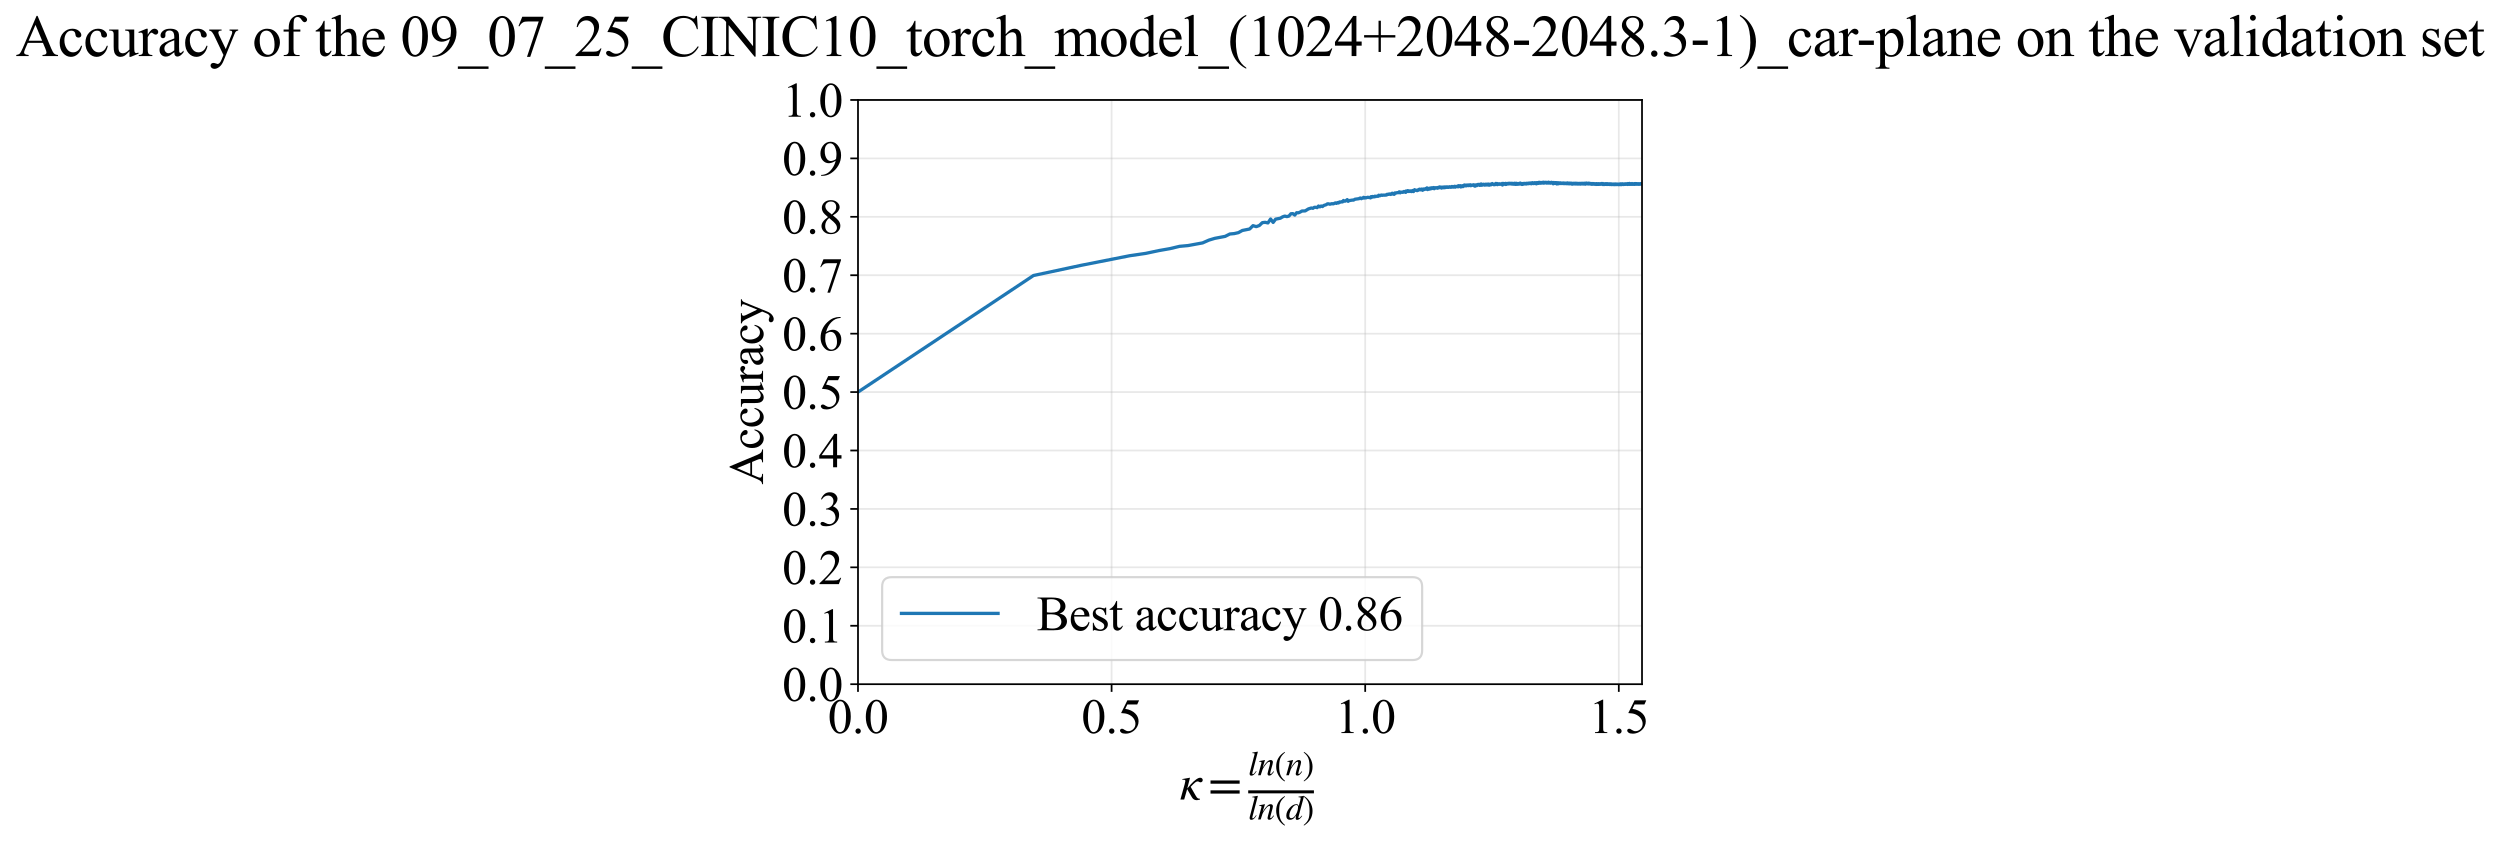 <?xml version="1.0" encoding="utf-8" standalone="no"?>
<!DOCTYPE svg PUBLIC "-//W3C//DTD SVG 1.1//EN"
  "http://www.w3.org/Graphics/SVG/1.1/DTD/svg11.dtd">
<svg xmlns:xlink="http://www.w3.org/1999/xlink" width="1138.743pt" height="383.266pt" viewBox="0 0 1138.743 383.266" xmlns="http://www.w3.org/2000/svg" version="1.1">
 <defs>
  <style type="text/css">*{stroke-linejoin: round; stroke-linecap: butt}</style>
 </defs>
 <g id="figure_1">
  <g id="patch_1">
   <path d="M 0 383.266 
L 1138.743 383.266 
L 1138.743 0 
L 0 0 
z
" style="fill: #ffffff"/>
  </g>
  <g id="axes_1">
   <g id="patch_2">
    <path d="M 390.812 311.644 
L 747.932 311.644 
L 747.932 45.532 
L 390.812 45.532 
z
" style="fill: #ffffff"/>
   </g>
   <g id="matplotlib.axis_1">
    <g id="xtick_1">
     <g id="line2d_1">
      <path d="M 390.812 311.644 
L 390.812 45.532 
" clip-path="url(#p89c0b825a5)" style="fill: none; stroke: #b0b0b0; stroke-opacity: 0.3; stroke-width: 0.8; stroke-linecap: square"/>
     </g>
     <g id="line2d_2">
      <defs>
       <path id="mcbadc4b70d" d="M 0 0 
L 0 3.5 
" style="stroke: #000000; stroke-width: 0.8"/>
      </defs>
      <g>
       <use xlink:href="#mcbadc4b70d" x="390.812" y="311.644" style="stroke: #000000; stroke-width: 0.8"/>
      </g>
     </g>
     <g id="text_1">
      <!-- 0.0 -->
      <g transform="translate(377.062 333.92) scale(0.22 -0.22)">
       <defs>
        <path id="TimesNewRomanPSMT-30" d="M 231 2094 
Q 231 2819 450 3342 
Q 669 3866 1031 4122 
Q 1313 4325 1613 4325 
Q 2100 4325 2488 3828 
Q 2972 3213 2972 2159 
Q 2972 1422 2759 906 
Q 2547 391 2217 158 
Q 1888 -75 1581 -75 
Q 975 -75 572 641 
Q 231 1244 231 2094 
z
M 844 2016 
Q 844 1141 1059 588 
Q 1238 122 1591 122 
Q 1759 122 1940 273 
Q 2122 425 2216 781 
Q 2359 1319 2359 2297 
Q 2359 3022 2209 3506 
Q 2097 3866 1919 4016 
Q 1791 4119 1609 4119 
Q 1397 4119 1231 3928 
Q 1006 3669 925 3112 
Q 844 2556 844 2016 
z
" transform="scale(0.016)"/>
        <path id="TimesNewRomanPSMT-2e" d="M 800 606 
Q 947 606 1047 504 
Q 1147 403 1147 259 
Q 1147 116 1045 14 
Q 944 -88 800 -88 
Q 656 -88 554 14 
Q 453 116 453 259 
Q 453 406 554 506 
Q 656 606 800 606 
z
" transform="scale(0.016)"/>
       </defs>
       <use xlink:href="#TimesNewRomanPSMT-30"/>
       <use xlink:href="#TimesNewRomanPSMT-2e" transform="translate(50 0)"/>
       <use xlink:href="#TimesNewRomanPSMT-30" transform="translate(75 0)"/>
      </g>
     </g>
    </g>
    <g id="xtick_2">
     <g id="line2d_3">
      <path d="M 506.327 311.644 
L 506.327 45.532 
" clip-path="url(#p89c0b825a5)" style="fill: none; stroke: #b0b0b0; stroke-opacity: 0.3; stroke-width: 0.8; stroke-linecap: square"/>
     </g>
     <g id="line2d_4">
      <g>
       <use xlink:href="#mcbadc4b70d" x="506.327" y="311.644" style="stroke: #000000; stroke-width: 0.8"/>
      </g>
     </g>
     <g id="text_2">
      <!-- 0.5 -->
      <g transform="translate(492.577 333.92) scale(0.22 -0.22)">
       <defs>
        <path id="TimesNewRomanPSMT-35" d="M 2778 4238 
L 2534 3706 
L 1259 3706 
L 981 3138 
Q 1809 3016 2294 2522 
Q 2709 2097 2709 1522 
Q 2709 1188 2573 903 
Q 2438 619 2231 419 
Q 2025 219 1772 97 
Q 1413 -75 1034 -75 
Q 653 -75 479 54 
Q 306 184 306 341 
Q 306 428 378 495 
Q 450 563 559 563 
Q 641 563 702 538 
Q 763 513 909 409 
Q 1144 247 1384 247 
Q 1750 247 2026 523 
Q 2303 800 2303 1197 
Q 2303 1581 2056 1914 
Q 1809 2247 1375 2428 
Q 1034 2569 447 2591 
L 1259 4238 
L 2778 4238 
z
" transform="scale(0.016)"/>
       </defs>
       <use xlink:href="#TimesNewRomanPSMT-30"/>
       <use xlink:href="#TimesNewRomanPSMT-2e" transform="translate(50 0)"/>
       <use xlink:href="#TimesNewRomanPSMT-35" transform="translate(75 0)"/>
      </g>
     </g>
    </g>
    <g id="xtick_3">
     <g id="line2d_5">
      <path d="M 621.842 311.644 
L 621.842 45.532 
" clip-path="url(#p89c0b825a5)" style="fill: none; stroke: #b0b0b0; stroke-opacity: 0.3; stroke-width: 0.8; stroke-linecap: square"/>
     </g>
     <g id="line2d_6">
      <g>
       <use xlink:href="#mcbadc4b70d" x="621.842" y="311.644" style="stroke: #000000; stroke-width: 0.8"/>
      </g>
     </g>
     <g id="text_3">
      <!-- 1.0 -->
      <g transform="translate(608.092 333.92) scale(0.22 -0.22)">
       <defs>
        <path id="TimesNewRomanPSMT-31" d="M 750 3822 
L 1781 4325 
L 1884 4325 
L 1884 747 
Q 1884 391 1914 303 
Q 1944 216 2037 169 
Q 2131 122 2419 116 
L 2419 0 
L 825 0 
L 825 116 
Q 1125 122 1212 167 
Q 1300 213 1334 289 
Q 1369 366 1369 747 
L 1369 3034 
Q 1369 3497 1338 3628 
Q 1316 3728 1258 3775 
Q 1200 3822 1119 3822 
Q 1003 3822 797 3725 
L 750 3822 
z
" transform="scale(0.016)"/>
       </defs>
       <use xlink:href="#TimesNewRomanPSMT-31"/>
       <use xlink:href="#TimesNewRomanPSMT-2e" transform="translate(50 0)"/>
       <use xlink:href="#TimesNewRomanPSMT-30" transform="translate(75 0)"/>
      </g>
     </g>
    </g>
    <g id="xtick_4">
     <g id="line2d_7">
      <path d="M 737.358 311.644 
L 737.358 45.532 
" clip-path="url(#p89c0b825a5)" style="fill: none; stroke: #b0b0b0; stroke-opacity: 0.3; stroke-width: 0.8; stroke-linecap: square"/>
     </g>
     <g id="line2d_8">
      <g>
       <use xlink:href="#mcbadc4b70d" x="737.358" y="311.644" style="stroke: #000000; stroke-width: 0.8"/>
      </g>
     </g>
     <g id="text_4">
      <!-- 1.5 -->
      <g transform="translate(723.608 333.92) scale(0.22 -0.22)">
       <use xlink:href="#TimesNewRomanPSMT-31"/>
       <use xlink:href="#TimesNewRomanPSMT-2e" transform="translate(50 0)"/>
       <use xlink:href="#TimesNewRomanPSMT-35" transform="translate(75 0)"/>
      </g>
     </g>
    </g>
    <g id="text_5">
     <!-- $\kappa  = \frac{ln(n)}{ln(d)}$ -->
     <g transform="translate(537.361 364.186) scale(0.22 -0.22)">
      <defs>
       <path id="STIXGeneral-Italic-3ba" d="M 979 1440 
L 998 1446 
Q 1850 2541 2464 2790 
Q 2547 2822 2630 2822 
Q 2797 2822 2886 2736 
Q 2976 2650 2976 2522 
Q 2976 2387 2893 2307 
Q 2810 2227 2682 2227 
Q 2605 2227 2502 2288 
Q 2400 2349 2336 2349 
Q 2170 2349 1990 2205 
Q 1811 2061 1414 1645 
L 2042 544 
Q 2202 262 2310 182 
Q 2419 102 2624 102 
L 2624 0 
Q 2374 -83 2182 -83 
Q 1786 -83 1555 326 
L 960 1350 
L 576 0 
L 90 0 
L 640 1978 
Q 730 2317 730 2406 
Q 730 2560 518 2560 
L 339 2560 
L 339 2650 
Q 678 2694 1306 2822 
L 1325 2803 
L 979 1440 
z
" transform="scale(0.016)"/>
       <path id="STIXGeneral-Regular-3d" d="M 4077 2048 
L 307 2048 
L 307 2470 
L 4077 2470 
L 4077 2048 
z
M 4077 768 
L 307 768 
L 307 1190 
L 4077 1190 
L 4077 768 
z
" transform="scale(0.016)"/>
       <path id="STIXGeneral-Italic-6c" d="M 1786 4339 
L 806 595 
Q 755 410 755 320 
Q 755 205 864 205 
Q 1037 205 1293 570 
L 1453 794 
L 1542 730 
Q 1254 275 1046 102 
Q 838 -70 576 -70 
Q 262 -70 262 288 
Q 262 397 288 480 
L 1165 3834 
Q 1184 3898 1184 3955 
Q 1184 4096 870 4096 
L 755 4096 
L 755 4198 
Q 1203 4250 1747 4371 
L 1786 4339 
z
" transform="scale(0.016)"/>
       <path id="STIXGeneral-Italic-6e" d="M 2944 749 
L 3034 666 
Q 2707 218 2534 80 
Q 2362 -58 2138 -58 
Q 2010 -58 1923 28 
Q 1837 115 1837 288 
Q 1837 390 1939 768 
L 2221 1805 
Q 2310 2150 2310 2310 
Q 2310 2496 2157 2496 
Q 1971 2496 1750 2275 
Q 1530 2054 1210 1587 
Q 998 1274 899 1024 
Q 800 774 570 0 
L 90 0 
L 704 2240 
Q 717 2304 717 2349 
Q 717 2445 630 2480 
Q 544 2515 301 2522 
L 301 2624 
Q 550 2675 857 2729 
Q 1165 2784 1338 2822 
L 1363 2810 
L 934 1414 
Q 1408 2170 1753 2496 
Q 2099 2822 2413 2822 
Q 2611 2822 2720 2716 
Q 2829 2611 2829 2432 
Q 2829 2272 2765 2048 
L 2406 749 
Q 2317 429 2317 358 
Q 2317 243 2419 243 
Q 2541 243 2810 582 
Q 2854 634 2944 749 
z
" transform="scale(0.016)"/>
       <path id="STIXGeneral-Regular-28" d="M 1946 -1030 
L 1869 -1133 
Q 1126 -710 716 32 
Q 307 774 307 1613 
Q 307 3386 1888 4326 
L 1946 4224 
Q 1293 3667 1075 3126 
Q 858 2586 858 1632 
Q 858 685 1082 96 
Q 1306 -493 1946 -1030 
z
" transform="scale(0.016)"/>
       <path id="STIXGeneral-Regular-29" d="M 186 4224 
L 262 4326 
Q 992 3891 1408 3148 
Q 1824 2406 1824 1581 
Q 1824 -166 243 -1133 
L 186 -1030 
Q 845 -486 1059 54 
Q 1274 595 1274 1562 
Q 1274 2534 1059 3120 
Q 845 3706 186 4224 
z
" transform="scale(0.016)"/>
       <path id="STIXGeneral-Italic-64" d="M 3334 4371 
L 3373 4333 
L 3123 3360 
L 2739 1958 
Q 2323 429 2323 384 
Q 2323 256 2438 256 
Q 2522 256 2614 336 
Q 2707 416 2963 710 
L 3040 646 
Q 2547 -83 2099 -83 
Q 1978 -83 1907 -6 
Q 1837 70 1837 205 
Q 1837 397 1920 774 
Q 1645 307 1379 118 
Q 1114 -70 781 -70 
Q 461 -70 278 125 
Q 96 320 96 678 
Q 96 1440 713 2131 
Q 1331 2822 1965 2822 
Q 2163 2822 2256 2732 
Q 2349 2643 2381 2451 
L 2387 2451 
L 2675 3494 
Q 2765 3808 2765 3949 
Q 2765 4051 2694 4076 
Q 2624 4102 2355 4115 
L 2355 4224 
Q 2848 4269 3334 4371 
z
M 2278 2310 
Q 2278 2477 2185 2576 
Q 2093 2675 1978 2675 
Q 1677 2675 1395 2381 
Q 1075 2042 864 1571 
Q 653 1101 653 704 
Q 653 486 752 361 
Q 851 237 1024 237 
Q 1312 237 1606 550 
Q 1901 864 2089 1350 
Q 2278 1837 2278 2310 
z
" transform="scale(0.016)"/>
      </defs>
      <use xlink:href="#STIXGeneral-Italic-3ba" transform="translate(0 0.003)"/>
      <use xlink:href="#STIXGeneral-Regular-3d" transform="translate(58.84 0.003)"/>
      <use xlink:href="#STIXGeneral-Italic-6c" transform="translate(141.78 50.192) scale(0.7)"/>
      <use xlink:href="#STIXGeneral-Italic-6e" transform="translate(161.24 50.192) scale(0.7)"/>
      <use xlink:href="#STIXGeneral-Regular-28" transform="translate(196.24 50.192) scale(0.7)"/>
      <use xlink:href="#STIXGeneral-Italic-6e" transform="translate(219.55 50.192) scale(0.7)"/>
      <use xlink:href="#STIXGeneral-Regular-29" transform="translate(254.55 50.192) scale(0.7)"/>
      <use xlink:href="#STIXGeneral-Italic-6c" transform="translate(141.78 -41.258) scale(0.7)"/>
      <use xlink:href="#STIXGeneral-Italic-6e" transform="translate(161.24 -41.258) scale(0.7)"/>
      <use xlink:href="#STIXGeneral-Regular-28" transform="translate(196.24 -41.258) scale(0.7)"/>
      <use xlink:href="#STIXGeneral-Italic-64" transform="translate(219.55 -41.258) scale(0.7)"/>
      <use xlink:href="#STIXGeneral-Regular-29" transform="translate(254.55 -41.258) scale(0.7)"/>
      <path d="M 141.78 12.8 
L 141.78 19.05 
L 277.86 19.05 
L 277.86 12.8 
L 141.78 12.8 
z
"/>
     </g>
    </g>
   </g>
   <g id="matplotlib.axis_2">
    <g id="ytick_1">
     <g id="line2d_9">
      <path d="M 390.812 311.644 
L 747.932 311.644 
" clip-path="url(#p89c0b825a5)" style="fill: none; stroke: #b0b0b0; stroke-opacity: 0.3; stroke-width: 0.8; stroke-linecap: square"/>
     </g>
     <g id="line2d_10">
      <defs>
       <path id="m90350a51ad" d="M 0 0 
L -3.5 0 
" style="stroke: #000000; stroke-width: 0.8"/>
      </defs>
      <g>
       <use xlink:href="#m90350a51ad" x="390.812" y="311.644" style="stroke: #000000; stroke-width: 0.8"/>
      </g>
     </g>
     <g id="text_6">
      <!-- 0.0 -->
      <g transform="translate(356.312 319.282) scale(0.22 -0.22)">
       <use xlink:href="#TimesNewRomanPSMT-30"/>
       <use xlink:href="#TimesNewRomanPSMT-2e" transform="translate(50 0)"/>
       <use xlink:href="#TimesNewRomanPSMT-30" transform="translate(75 0)"/>
      </g>
     </g>
    </g>
    <g id="ytick_2">
     <g id="line2d_11">
      <path d="M 390.812 285.032 
L 747.932 285.032 
" clip-path="url(#p89c0b825a5)" style="fill: none; stroke: #b0b0b0; stroke-opacity: 0.3; stroke-width: 0.8; stroke-linecap: square"/>
     </g>
     <g id="line2d_12">
      <g>
       <use xlink:href="#m90350a51ad" x="390.812" y="285.032" style="stroke: #000000; stroke-width: 0.8"/>
      </g>
     </g>
     <g id="text_7">
      <!-- 0.1 -->
      <g transform="translate(356.312 292.67) scale(0.22 -0.22)">
       <use xlink:href="#TimesNewRomanPSMT-30"/>
       <use xlink:href="#TimesNewRomanPSMT-2e" transform="translate(50 0)"/>
       <use xlink:href="#TimesNewRomanPSMT-31" transform="translate(75 0)"/>
      </g>
     </g>
    </g>
    <g id="ytick_3">
     <g id="line2d_13">
      <path d="M 390.812 258.421 
L 747.932 258.421 
" clip-path="url(#p89c0b825a5)" style="fill: none; stroke: #b0b0b0; stroke-opacity: 0.3; stroke-width: 0.8; stroke-linecap: square"/>
     </g>
     <g id="line2d_14">
      <g>
       <use xlink:href="#m90350a51ad" x="390.812" y="258.421" style="stroke: #000000; stroke-width: 0.8"/>
      </g>
     </g>
     <g id="text_8">
      <!-- 0.2 -->
      <g transform="translate(356.312 266.059) scale(0.22 -0.22)">
       <defs>
        <path id="TimesNewRomanPSMT-32" d="M 2934 816 
L 2638 0 
L 138 0 
L 138 116 
Q 1241 1122 1691 1759 
Q 2141 2397 2141 2925 
Q 2141 3328 1894 3587 
Q 1647 3847 1303 3847 
Q 991 3847 742 3664 
Q 494 3481 375 3128 
L 259 3128 
Q 338 3706 661 4015 
Q 984 4325 1469 4325 
Q 1984 4325 2329 3994 
Q 2675 3663 2675 3213 
Q 2675 2891 2525 2569 
Q 2294 2063 1775 1497 
Q 997 647 803 472 
L 1909 472 
Q 2247 472 2383 497 
Q 2519 522 2628 598 
Q 2738 675 2819 816 
L 2934 816 
z
" transform="scale(0.016)"/>
       </defs>
       <use xlink:href="#TimesNewRomanPSMT-30"/>
       <use xlink:href="#TimesNewRomanPSMT-2e" transform="translate(50 0)"/>
       <use xlink:href="#TimesNewRomanPSMT-32" transform="translate(75 0)"/>
      </g>
     </g>
    </g>
    <g id="ytick_4">
     <g id="line2d_15">
      <path d="M 390.812 231.81 
L 747.932 231.81 
" clip-path="url(#p89c0b825a5)" style="fill: none; stroke: #b0b0b0; stroke-opacity: 0.3; stroke-width: 0.8; stroke-linecap: square"/>
     </g>
     <g id="line2d_16">
      <g>
       <use xlink:href="#m90350a51ad" x="390.812" y="231.81" style="stroke: #000000; stroke-width: 0.8"/>
      </g>
     </g>
     <g id="text_9">
      <!-- 0.3 -->
      <g transform="translate(356.312 239.448) scale(0.22 -0.22)">
       <defs>
        <path id="TimesNewRomanPSMT-33" d="M 325 3431 
Q 506 3859 782 4092 
Q 1059 4325 1472 4325 
Q 1981 4325 2253 3994 
Q 2459 3747 2459 3466 
Q 2459 3003 1878 2509 
Q 2269 2356 2469 2072 
Q 2669 1788 2669 1403 
Q 2669 853 2319 450 
Q 1863 -75 997 -75 
Q 569 -75 414 31 
Q 259 138 259 259 
Q 259 350 332 419 
Q 406 488 509 488 
Q 588 488 669 463 
Q 722 447 909 348 
Q 1097 250 1169 231 
Q 1284 197 1416 197 
Q 1734 197 1970 444 
Q 2206 691 2206 1028 
Q 2206 1275 2097 1509 
Q 2016 1684 1919 1775 
Q 1784 1900 1550 2001 
Q 1316 2103 1072 2103 
L 972 2103 
L 972 2197 
Q 1219 2228 1467 2375 
Q 1716 2522 1828 2728 
Q 1941 2934 1941 3181 
Q 1941 3503 1739 3701 
Q 1538 3900 1238 3900 
Q 753 3900 428 3381 
L 325 3431 
z
" transform="scale(0.016)"/>
       </defs>
       <use xlink:href="#TimesNewRomanPSMT-30"/>
       <use xlink:href="#TimesNewRomanPSMT-2e" transform="translate(50 0)"/>
       <use xlink:href="#TimesNewRomanPSMT-33" transform="translate(75 0)"/>
      </g>
     </g>
    </g>
    <g id="ytick_5">
     <g id="line2d_17">
      <path d="M 390.812 205.199 
L 747.932 205.199 
" clip-path="url(#p89c0b825a5)" style="fill: none; stroke: #b0b0b0; stroke-opacity: 0.3; stroke-width: 0.8; stroke-linecap: square"/>
     </g>
     <g id="line2d_18">
      <g>
       <use xlink:href="#m90350a51ad" x="390.812" y="205.199" style="stroke: #000000; stroke-width: 0.8"/>
      </g>
     </g>
     <g id="text_10">
      <!-- 0.4 -->
      <g transform="translate(356.312 212.837) scale(0.22 -0.22)">
       <defs>
        <path id="TimesNewRomanPSMT-34" d="M 2978 1563 
L 2978 1119 
L 2409 1119 
L 2409 0 
L 1894 0 
L 1894 1119 
L 100 1119 
L 100 1519 
L 2066 4325 
L 2409 4325 
L 2409 1563 
L 2978 1563 
z
M 1894 1563 
L 1894 3666 
L 406 1563 
L 1894 1563 
z
" transform="scale(0.016)"/>
       </defs>
       <use xlink:href="#TimesNewRomanPSMT-30"/>
       <use xlink:href="#TimesNewRomanPSMT-2e" transform="translate(50 0)"/>
       <use xlink:href="#TimesNewRomanPSMT-34" transform="translate(75 0)"/>
      </g>
     </g>
    </g>
    <g id="ytick_6">
     <g id="line2d_19">
      <path d="M 390.812 178.588 
L 747.932 178.588 
" clip-path="url(#p89c0b825a5)" style="fill: none; stroke: #b0b0b0; stroke-opacity: 0.3; stroke-width: 0.8; stroke-linecap: square"/>
     </g>
     <g id="line2d_20">
      <g>
       <use xlink:href="#m90350a51ad" x="390.812" y="178.588" style="stroke: #000000; stroke-width: 0.8"/>
      </g>
     </g>
     <g id="text_11">
      <!-- 0.5 -->
      <g transform="translate(356.312 186.226) scale(0.22 -0.22)">
       <use xlink:href="#TimesNewRomanPSMT-30"/>
       <use xlink:href="#TimesNewRomanPSMT-2e" transform="translate(50 0)"/>
       <use xlink:href="#TimesNewRomanPSMT-35" transform="translate(75 0)"/>
      </g>
     </g>
    </g>
    <g id="ytick_7">
     <g id="line2d_21">
      <path d="M 390.812 151.976 
L 747.932 151.976 
" clip-path="url(#p89c0b825a5)" style="fill: none; stroke: #b0b0b0; stroke-opacity: 0.3; stroke-width: 0.8; stroke-linecap: square"/>
     </g>
     <g id="line2d_22">
      <g>
       <use xlink:href="#m90350a51ad" x="390.812" y="151.976" style="stroke: #000000; stroke-width: 0.8"/>
      </g>
     </g>
     <g id="text_12">
      <!-- 0.6 -->
      <g transform="translate(356.312 159.614) scale(0.22 -0.22)">
       <defs>
        <path id="TimesNewRomanPSMT-36" d="M 2869 4325 
L 2869 4209 
Q 2456 4169 2195 4045 
Q 1934 3922 1679 3669 
Q 1425 3416 1258 3105 
Q 1091 2794 978 2366 
Q 1428 2675 1881 2675 
Q 2316 2675 2634 2325 
Q 2953 1975 2953 1425 
Q 2953 894 2631 456 
Q 2244 -75 1606 -75 
Q 1172 -75 869 213 
Q 275 772 275 1663 
Q 275 2231 503 2743 
Q 731 3256 1154 3653 
Q 1578 4050 1965 4187 
Q 2353 4325 2688 4325 
L 2869 4325 
z
M 925 2138 
Q 869 1716 869 1456 
Q 869 1156 980 804 
Q 1091 453 1309 247 
Q 1469 100 1697 100 
Q 1969 100 2183 356 
Q 2397 613 2397 1088 
Q 2397 1622 2184 2012 
Q 1972 2403 1581 2403 
Q 1463 2403 1327 2353 
Q 1191 2303 925 2138 
z
" transform="scale(0.016)"/>
       </defs>
       <use xlink:href="#TimesNewRomanPSMT-30"/>
       <use xlink:href="#TimesNewRomanPSMT-2e" transform="translate(50 0)"/>
       <use xlink:href="#TimesNewRomanPSMT-36" transform="translate(75 0)"/>
      </g>
     </g>
    </g>
    <g id="ytick_8">
     <g id="line2d_23">
      <path d="M 390.812 125.365 
L 747.932 125.365 
" clip-path="url(#p89c0b825a5)" style="fill: none; stroke: #b0b0b0; stroke-opacity: 0.3; stroke-width: 0.8; stroke-linecap: square"/>
     </g>
     <g id="line2d_24">
      <g>
       <use xlink:href="#m90350a51ad" x="390.812" y="125.365" style="stroke: #000000; stroke-width: 0.8"/>
      </g>
     </g>
     <g id="text_13">
      <!-- 0.7 -->
      <g transform="translate(356.312 133.003) scale(0.22 -0.22)">
       <defs>
        <path id="TimesNewRomanPSMT-37" d="M 644 4238 
L 2916 4238 
L 2916 4119 
L 1503 -88 
L 1153 -88 
L 2419 3728 
L 1253 3728 
Q 900 3728 750 3644 
Q 488 3500 328 3200 
L 238 3234 
L 644 4238 
z
" transform="scale(0.016)"/>
       </defs>
       <use xlink:href="#TimesNewRomanPSMT-30"/>
       <use xlink:href="#TimesNewRomanPSMT-2e" transform="translate(50 0)"/>
       <use xlink:href="#TimesNewRomanPSMT-37" transform="translate(75 0)"/>
      </g>
     </g>
    </g>
    <g id="ytick_9">
     <g id="line2d_25">
      <path d="M 390.812 98.754 
L 747.932 98.754 
" clip-path="url(#p89c0b825a5)" style="fill: none; stroke: #b0b0b0; stroke-opacity: 0.3; stroke-width: 0.8; stroke-linecap: square"/>
     </g>
     <g id="line2d_26">
      <g>
       <use xlink:href="#m90350a51ad" x="390.812" y="98.754" style="stroke: #000000; stroke-width: 0.8"/>
      </g>
     </g>
     <g id="text_14">
      <!-- 0.8 -->
      <g transform="translate(356.312 106.392) scale(0.22 -0.22)">
       <defs>
        <path id="TimesNewRomanPSMT-38" d="M 1228 2134 
Q 725 2547 579 2797 
Q 434 3047 434 3316 
Q 434 3728 753 4026 
Q 1072 4325 1600 4325 
Q 2113 4325 2425 4047 
Q 2738 3769 2738 3413 
Q 2738 3175 2569 2928 
Q 2400 2681 1866 2347 
Q 2416 1922 2594 1678 
Q 2831 1359 2831 1006 
Q 2831 559 2490 242 
Q 2150 -75 1597 -75 
Q 994 -75 656 303 
Q 388 606 388 966 
Q 388 1247 577 1523 
Q 766 1800 1228 2134 
z
M 1719 2469 
Q 2094 2806 2194 3001 
Q 2294 3197 2294 3444 
Q 2294 3772 2109 3958 
Q 1925 4144 1606 4144 
Q 1288 4144 1088 3959 
Q 888 3775 888 3528 
Q 888 3366 970 3203 
Q 1053 3041 1206 2894 
L 1719 2469 
z
M 1375 2016 
Q 1116 1797 991 1539 
Q 866 1281 866 981 
Q 866 578 1086 336 
Q 1306 94 1647 94 
Q 1984 94 2187 284 
Q 2391 475 2391 747 
Q 2391 972 2272 1150 
Q 2050 1481 1375 2016 
z
" transform="scale(0.016)"/>
       </defs>
       <use xlink:href="#TimesNewRomanPSMT-30"/>
       <use xlink:href="#TimesNewRomanPSMT-2e" transform="translate(50 0)"/>
       <use xlink:href="#TimesNewRomanPSMT-38" transform="translate(75 0)"/>
      </g>
     </g>
    </g>
    <g id="ytick_10">
     <g id="line2d_27">
      <path d="M 390.812 72.143 
L 747.932 72.143 
" clip-path="url(#p89c0b825a5)" style="fill: none; stroke: #b0b0b0; stroke-opacity: 0.3; stroke-width: 0.8; stroke-linecap: square"/>
     </g>
     <g id="line2d_28">
      <g>
       <use xlink:href="#m90350a51ad" x="390.812" y="72.143" style="stroke: #000000; stroke-width: 0.8"/>
      </g>
     </g>
     <g id="text_15">
      <!-- 0.9 -->
      <g transform="translate(356.312 79.781) scale(0.22 -0.22)">
       <defs>
        <path id="TimesNewRomanPSMT-39" d="M 338 -88 
L 338 28 
Q 744 34 1094 217 
Q 1444 400 1770 856 
Q 2097 1313 2225 1859 
Q 1734 1544 1338 1544 
Q 891 1544 572 1889 
Q 253 2234 253 2806 
Q 253 3363 572 3797 
Q 956 4325 1575 4325 
Q 2097 4325 2469 3894 
Q 2925 3359 2925 2575 
Q 2925 1869 2578 1258 
Q 2231 647 1613 244 
Q 1109 -88 516 -88 
L 338 -88 
z
M 2275 2091 
Q 2331 2497 2331 2741 
Q 2331 3044 2228 3395 
Q 2125 3747 1936 3934 
Q 1747 4122 1506 4122 
Q 1228 4122 1018 3872 
Q 809 3622 809 3128 
Q 809 2469 1088 2097 
Q 1291 1828 1588 1828 
Q 1731 1828 1928 1897 
Q 2125 1966 2275 2091 
z
" transform="scale(0.016)"/>
       </defs>
       <use xlink:href="#TimesNewRomanPSMT-30"/>
       <use xlink:href="#TimesNewRomanPSMT-2e" transform="translate(50 0)"/>
       <use xlink:href="#TimesNewRomanPSMT-39" transform="translate(75 0)"/>
      </g>
     </g>
    </g>
    <g id="ytick_11">
     <g id="line2d_29">
      <path d="M 390.812 45.532 
L 747.932 45.532 
" clip-path="url(#p89c0b825a5)" style="fill: none; stroke: #b0b0b0; stroke-opacity: 0.3; stroke-width: 0.8; stroke-linecap: square"/>
     </g>
     <g id="line2d_30">
      <g>
       <use xlink:href="#m90350a51ad" x="390.812" y="45.532" style="stroke: #000000; stroke-width: 0.8"/>
      </g>
     </g>
     <g id="text_16">
      <!-- 1.0 -->
      <g transform="translate(356.312 53.17) scale(0.22 -0.22)">
       <use xlink:href="#TimesNewRomanPSMT-31"/>
       <use xlink:href="#TimesNewRomanPSMT-2e" transform="translate(50 0)"/>
       <use xlink:href="#TimesNewRomanPSMT-30" transform="translate(75 0)"/>
      </g>
     </g>
    </g>
    <g id="text_17">
     <!-- Accuracy -->
     <g transform="translate(347.564 220.726) rotate(-90) scale(0.22 -0.22)">
      <defs>
       <path id="TimesNewRomanPSMT-41" d="M 2928 1419 
L 1288 1419 
L 1000 750 
Q 894 503 894 381 
Q 894 284 986 211 
Q 1078 138 1384 116 
L 1384 0 
L 50 0 
L 50 116 
Q 316 163 394 238 
Q 553 388 747 847 
L 2238 4334 
L 2347 4334 
L 3822 809 
Q 4000 384 4145 257 
Q 4291 131 4550 116 
L 4550 0 
L 2878 0 
L 2878 116 
Q 3131 128 3220 200 
Q 3309 272 3309 375 
Q 3309 513 3184 809 
L 2928 1419 
z
M 2841 1650 
L 2122 3363 
L 1384 1650 
L 2841 1650 
z
" transform="scale(0.016)"/>
       <path id="TimesNewRomanPSMT-63" d="M 2631 1088 
Q 2516 522 2178 217 
Q 1841 -88 1431 -88 
Q 944 -88 581 321 
Q 219 731 219 1428 
Q 219 2103 620 2525 
Q 1022 2947 1584 2947 
Q 2006 2947 2278 2723 
Q 2550 2500 2550 2259 
Q 2550 2141 2473 2067 
Q 2397 1994 2259 1994 
Q 2075 1994 1981 2113 
Q 1928 2178 1911 2362 
Q 1894 2547 1784 2644 
Q 1675 2738 1481 2738 
Q 1169 2738 978 2506 
Q 725 2200 725 1697 
Q 725 1184 976 792 
Q 1228 400 1656 400 
Q 1963 400 2206 609 
Q 2378 753 2541 1131 
L 2631 1088 
z
" transform="scale(0.016)"/>
       <path id="TimesNewRomanPSMT-75" d="M 2709 2863 
L 2709 1128 
Q 2709 631 2732 520 
Q 2756 409 2807 365 
Q 2859 322 2928 322 
Q 3025 322 3147 375 
L 3191 266 
L 2334 -88 
L 2194 -88 
L 2194 519 
Q 1825 119 1631 15 
Q 1438 -88 1222 -88 
Q 981 -88 804 51 
Q 628 191 559 409 
Q 491 628 491 1028 
L 491 2306 
Q 491 2509 447 2587 
Q 403 2666 317 2708 
Q 231 2750 6 2747 
L 6 2863 
L 1009 2863 
L 1009 947 
Q 1009 547 1148 422 
Q 1288 297 1484 297 
Q 1619 297 1789 381 
Q 1959 466 2194 703 
L 2194 2325 
Q 2194 2569 2105 2655 
Q 2016 2741 1734 2747 
L 1734 2863 
L 2709 2863 
z
" transform="scale(0.016)"/>
       <path id="TimesNewRomanPSMT-72" d="M 1038 2947 
L 1038 2303 
Q 1397 2947 1775 2947 
Q 1947 2947 2059 2842 
Q 2172 2738 2172 2600 
Q 2172 2478 2090 2393 
Q 2009 2309 1897 2309 
Q 1788 2309 1652 2417 
Q 1516 2525 1450 2525 
Q 1394 2525 1328 2463 
Q 1188 2334 1038 2041 
L 1038 669 
Q 1038 431 1097 309 
Q 1138 225 1241 169 
Q 1344 113 1538 113 
L 1538 0 
L 72 0 
L 72 113 
Q 291 113 397 181 
Q 475 231 506 341 
Q 522 394 522 644 
L 522 1753 
Q 522 2253 501 2348 
Q 481 2444 426 2487 
Q 372 2531 291 2531 
Q 194 2531 72 2484 
L 41 2597 
L 906 2947 
L 1038 2947 
z
" transform="scale(0.016)"/>
       <path id="TimesNewRomanPSMT-61" d="M 1822 413 
Q 1381 72 1269 19 
Q 1100 -59 909 -59 
Q 613 -59 420 144 
Q 228 347 228 678 
Q 228 888 322 1041 
Q 450 1253 767 1440 
Q 1084 1628 1822 1897 
L 1822 2009 
Q 1822 2438 1686 2597 
Q 1550 2756 1291 2756 
Q 1094 2756 978 2650 
Q 859 2544 859 2406 
L 866 2225 
Q 866 2081 792 2003 
Q 719 1925 600 1925 
Q 484 1925 411 2006 
Q 338 2088 338 2228 
Q 338 2497 613 2722 
Q 888 2947 1384 2947 
Q 1766 2947 2009 2819 
Q 2194 2722 2281 2516 
Q 2338 2381 2338 1966 
L 2338 994 
Q 2338 584 2353 492 
Q 2369 400 2405 369 
Q 2441 338 2488 338 
Q 2538 338 2575 359 
Q 2641 400 2828 588 
L 2828 413 
Q 2478 -56 2159 -56 
Q 2006 -56 1915 50 
Q 1825 156 1822 413 
z
M 1822 616 
L 1822 1706 
Q 1350 1519 1213 1441 
Q 966 1303 859 1153 
Q 753 1003 753 825 
Q 753 600 887 451 
Q 1022 303 1197 303 
Q 1434 303 1822 616 
z
" transform="scale(0.016)"/>
       <path id="TimesNewRomanPSMT-79" d="M 38 2863 
L 1372 2863 
L 1372 2747 
L 1306 2747 
Q 1166 2747 1095 2686 
Q 1025 2625 1025 2534 
Q 1025 2413 1128 2197 
L 1825 753 
L 2466 2334 
Q 2519 2463 2519 2588 
Q 2519 2644 2497 2672 
Q 2472 2706 2419 2726 
Q 2366 2747 2231 2747 
L 2231 2863 
L 3163 2863 
L 3163 2747 
Q 3047 2734 2984 2696 
Q 2922 2659 2847 2556 
Q 2819 2513 2741 2316 
L 1575 -541 
Q 1406 -956 1132 -1168 
Q 859 -1381 606 -1381 
Q 422 -1381 303 -1275 
Q 184 -1169 184 -1031 
Q 184 -900 270 -820 
Q 356 -741 506 -741 
Q 609 -741 788 -809 
Q 913 -856 944 -856 
Q 1038 -856 1148 -759 
Q 1259 -663 1372 -384 
L 1575 113 
L 547 2272 
Q 500 2369 397 2513 
Q 319 2622 269 2659 
Q 197 2709 38 2747 
L 38 2863 
z
" transform="scale(0.016)"/>
      </defs>
      <use xlink:href="#TimesNewRomanPSMT-41"/>
      <use xlink:href="#TimesNewRomanPSMT-63" transform="translate(72.217 0)"/>
      <use xlink:href="#TimesNewRomanPSMT-63" transform="translate(116.602 0)"/>
      <use xlink:href="#TimesNewRomanPSMT-75" transform="translate(160.986 0)"/>
      <use xlink:href="#TimesNewRomanPSMT-72" transform="translate(210.986 0)"/>
      <use xlink:href="#TimesNewRomanPSMT-61" transform="translate(244.287 0)"/>
      <use xlink:href="#TimesNewRomanPSMT-63" transform="translate(288.672 0)"/>
      <use xlink:href="#TimesNewRomanPSMT-79" transform="translate(333.057 0)"/>
     </g>
    </g>
   </g>
   <g id="line2d_31">
    <path d="M 390.812 178.588 
L 470.742 125.498 
L 492.295 120.886 
L 514.595 116.48 
L 521.869 115.415 
L 527.837 114.144 
L 532.897 113.257 
L 537.289 112.207 
L 541.169 111.853 
L 547.791 110.64 
L 550.666 109.369 
L 553.313 108.57 
L 558.048 107.669 
L 560.186 106.589 
L 562.194 106.397 
L 564.089 105.968 
L 565.881 104.978 
L 569.2 104.313 
L 570.744 102.79 
L 572.219 103.233 
L 573.631 102.716 
L 574.986 101.415 
L 576.288 101.267 
L 577.542 101.548 
L 578.749 99.759 
L 579.915 101.312 
L 581.041 99.818 
L 583.185 99.404 
L 584.208 98.783 
L 585.2 98.429 
L 586.163 98.665 
L 587.099 98.429 
L 588.01 97.364 
L 588.897 97.305 
L 589.76 97.97 
L 590.602 96.891 
L 591.423 96.935 
L 592.224 96.595 
L 593.007 96.122 
L 594.518 96.063 
L 595.965 95.161 
L 597.351 94.733 
L 598.023 94.895 
L 598.682 94.422 
L 599.328 94.422 
L 599.961 94.57 
L 600.583 93.846 
L 601.194 94.23 
L 601.793 93.831 
L 602.382 94.082 
L 602.961 93.594 
L 604.089 93.239 
L 604.639 92.84 
L 605.18 92.84 
L 605.712 93.032 
L 606.752 92.752 
L 607.26 92.885 
L 608.254 92.426 
L 608.74 92.648 
L 609.219 92.278 
L 609.691 92.456 
L 610.156 91.983 
L 610.615 92.101 
L 611.068 91.865 
L 611.515 91.968 
L 611.956 91.318 
L 612.391 91.643 
L 612.821 91.598 
L 613.663 90.933 
L 614.077 91.702 
L 614.485 91.377 
L 616.071 91.125 
L 616.456 91.184 
L 617.213 90.741 
L 619.032 90.504 
L 619.385 90.253 
L 619.733 90.194 
L 620.078 90.504 
L 620.42 90.253 
L 620.758 90.268 
L 621.093 89.884 
L 621.424 90.209 
L 621.752 90.002 
L 622.077 90.164 
L 623.033 89.839 
L 623.346 89.957 
L 623.655 89.913 
L 624.266 90.135 
L 624.568 89.558 
L 624.866 89.854 
L 625.162 89.499 
L 625.456 89.529 
L 625.747 89.706 
L 626.035 89.632 
L 626.321 89.351 
L 626.604 89.558 
L 626.885 89.381 
L 627.715 89.41 
L 627.986 88.923 
L 628.256 89.159 
L 628.524 89.189 
L 628.789 88.937 
L 629.052 88.952 
L 629.313 88.834 
L 629.573 88.996 
L 629.83 88.878 
L 631.087 88.878 
L 631.333 88.73 
L 631.577 88.834 
L 631.819 88.509 
L 632.535 88.538 
L 632.77 88.331 
L 633.004 88.464 
L 633.236 88.331 
L 633.467 88.583 
L 633.923 88.169 
L 634.149 88.006 
L 634.373 88.346 
L 634.596 88.435 
L 634.817 88.109 
L 635.037 88.523 
L 635.473 87.843 
L 635.688 87.991 
L 636.115 87.873 
L 636.327 87.74 
L 636.953 87.769 
L 637.365 87.37 
L 637.771 87.843 
L 637.972 87.488 
L 638.172 87.607 
L 638.765 87.474 
L 638.961 87.622 
L 639.348 87.311 
L 639.54 87.208 
L 639.731 87.488 
L 639.921 87.282 
L 640.109 87.37 
L 640.297 87.622 
L 640.484 86.986 
L 640.669 87.148 
L 640.854 87.104 
L 641.037 87.178 
L 641.22 86.838 
L 641.401 87.237 
L 641.582 86.912 
L 641.94 86.986 
L 642.118 87.193 
L 642.295 87.193 
L 642.47 86.971 
L 642.819 86.971 
L 642.992 87.267 
L 643.164 86.912 
L 643.336 86.971 
L 643.506 86.779 
L 643.676 87.163 
L 643.844 87.252 
L 644.345 86.394 
L 644.511 86.646 
L 645.164 86.705 
L 645.325 86.661 
L 645.486 86.853 
L 645.646 86.557 
L 645.805 86.69 
L 645.963 86.675 
L 646.277 86.306 
L 646.433 86.483 
L 646.588 86.158 
L 647.05 86.468 
L 647.203 86.202 
L 647.505 86.409 
L 647.656 86.099 
L 647.955 86.675 
L 648.103 86.261 
L 648.251 86.276 
L 648.398 86.454 
L 648.544 86.069 
L 648.98 86.261 
L 649.267 86.025 
L 649.41 85.877 
L 649.693 86.158 
L 649.834 86.114 
L 649.974 85.581 
L 650.253 86.35 
L 650.392 86.01 
L 650.53 85.995 
L 650.667 86.202 
L 650.804 85.788 
L 650.94 85.847 
L 651.076 85.774 
L 651.211 86.143 
L 651.48 85.64 
L 651.746 85.995 
L 652.011 85.537 
L 652.142 85.892 
L 652.403 85.522 
L 652.533 85.744 
L 652.663 85.611 
L 652.92 85.862 
L 653.048 85.419 
L 653.175 85.581 
L 653.302 85.951 
L 653.429 85.522 
L 653.555 85.774 
L 653.93 85.493 
L 654.301 85.64 
L 654.423 85.507 
L 654.546 85.611 
L 654.667 85.419 
L 654.789 85.744 
L 655.03 85.419 
L 655.15 85.596 
L 655.27 85.345 
L 655.389 85.567 
L 655.626 85.167 
L 655.744 85.33 
L 655.862 85.138 
L 656.096 85.345 
L 656.443 85.434 
L 656.558 85.67 
L 656.787 85.212 
L 657.015 85.463 
L 657.128 85.315 
L 657.241 85.537 
L 657.465 85.197 
L 657.799 85.522 
L 657.909 85.212 
L 658.02 85.241 
L 658.129 85.138 
L 658.348 85.448 
L 658.457 85.167 
L 658.565 85.389 
L 658.781 85.3 
L 658.995 85.256 
L 659.101 85.093 
L 659.208 85.345 
L 659.525 85.197 
L 659.734 85.36 
L 659.838 85.167 
L 660.046 85.3 
L 660.252 85.064 
L 660.457 85.108 
L 660.864 85.33 
L 661.065 85.049 
L 661.165 85.049 
L 661.265 85.227 
L 661.365 84.931 
L 661.563 85.197 
L 661.662 85.049 
L 661.858 85.227 
L 661.956 85.034 
L 662.151 85.227 
L 662.538 84.857 
L 662.633 85.153 
L 662.729 85.034 
L 662.824 85.256 
L 663.014 84.901 
L 663.109 85.108 
L 663.203 85.049 
L 663.577 84.946 
L 663.67 85.02 
L 663.855 84.798 
L 664.04 84.901 
L 664.131 85.108 
L 664.314 84.576 
L 664.495 84.96 
L 664.586 84.813 
L 664.766 84.62 
L 665.123 84.975 
L 665.212 84.591 
L 665.389 85.182 
L 665.565 84.813 
L 665.74 84.665 
L 665.914 84.739 
L 666.087 84.606 
L 666.173 84.724 
L 666.259 84.591 
L 666.345 85.02 
L 666.601 84.502 
L 666.686 84.502 
L 666.77 84.768 
L 667.023 84.251 
L 667.19 84.635 
L 667.357 84.295 
L 667.523 84.576 
L 667.605 84.428 
L 667.688 84.428 
L 667.77 84.68 
L 667.934 84.31 
L 668.015 84.295 
L 668.178 84.443 
L 668.259 84.546 
L 668.34 84.28 
L 668.42 84.473 
L 668.581 84.266 
L 668.661 84.28 
L 668.82 84.517 
L 668.9 84.251 
L 668.979 84.561 
L 669.058 84.266 
L 669.137 84.369 
L 669.372 84.369 
L 669.528 84.266 
L 669.606 84.428 
L 669.684 84.147 
L 669.761 84.206 
L 669.838 84.576 
L 669.915 84.295 
L 669.992 84.399 
L 670.069 84.561 
L 670.146 84.28 
L 670.222 84.354 
L 670.374 84.399 
L 670.676 84.354 
L 670.826 84.251 
L 670.901 84.266 
L 670.976 84.443 
L 671.125 84.147 
L 671.199 84.369 
L 671.273 84.28 
L 671.347 84.31 
L 671.494 84.62 
L 671.567 84.266 
L 671.64 84.458 
L 671.713 84.783 
L 671.859 84.221 
L 672.004 84.768 
L 672.148 84.354 
L 672.363 84.369 
L 672.434 84.236 
L 672.506 84.325 
L 672.577 84.487 
L 672.648 84.31 
L 672.719 84.532 
L 672.93 84.059 
L 673 84.295 
L 673.071 84.162 
L 673.14 84.192 
L 673.28 83.999 
L 673.349 84.236 
L 673.419 84.059 
L 673.488 84.147 
L 673.557 84.295 
L 673.626 84.221 
L 673.695 83.97 
L 673.763 84.118 
L 673.832 84.266 
L 673.9 84.133 
L 673.968 84.428 
L 674.037 84.177 
L 674.104 84.443 
L 674.24 83.985 
L 674.375 84.206 
L 674.576 84.103 
L 674.643 83.778 
L 674.71 83.94 
L 674.776 84.384 
L 674.843 84.147 
L 674.909 84.192 
L 674.975 83.94 
L 675.041 84.369 
L 675.107 84.206 
L 675.173 84.088 
L 675.239 84.133 
L 675.304 84.251 
L 675.435 84.044 
L 675.5 84.014 
L 675.565 84.177 
L 675.695 83.911 
L 675.888 84.236 
L 675.953 84.044 
L 676.017 84.088 
L 676.208 84.325 
L 676.272 84.059 
L 676.336 84.162 
L 676.399 84.325 
L 676.462 83.94 
L 676.526 84.088 
L 676.589 84.236 
L 676.652 84.133 
L 676.777 84.177 
L 676.902 83.866 
L 677.089 84.251 
L 677.213 84.118 
L 677.274 84.206 
L 677.336 83.985 
L 677.398 84.118 
L 677.52 83.985 
L 677.582 84.088 
L 677.643 84.266 
L 677.825 83.822 
L 677.946 84.044 
L 678.007 84.325 
L 678.187 83.94 
L 678.247 84.221 
L 678.307 84.162 
L 678.427 84.044 
L 678.486 84.339 
L 678.546 84.177 
L 678.783 83.866 
L 678.9 84.133 
L 679.076 83.896 
L 679.193 84.177 
L 679.251 84.029 
L 679.425 83.792 
L 679.483 83.999 
L 679.541 83.778 
L 679.598 83.911 
L 679.713 83.6 
L 679.77 83.748 
L 679.828 83.733 
L 680.056 83.985 
L 680.112 83.896 
L 680.169 83.999 
L 680.338 84.103 
L 680.507 83.97 
L 680.563 84.162 
L 680.619 83.926 
L 680.674 83.985 
L 680.841 83.94 
L 680.896 83.866 
L 680.952 83.94 
L 681.007 83.911 
L 681.062 84.088 
L 681.227 83.733 
L 681.282 83.881 
L 681.336 83.541 
L 681.391 83.778 
L 681.5 83.689 
L 681.554 83.911 
L 681.608 83.822 
L 681.663 83.778 
L 681.717 83.852 
L 681.878 83.881 
L 681.932 83.6 
L 682.039 84.118 
L 682.093 83.955 
L 682.146 83.985 
L 682.199 84.044 
L 682.306 83.792 
L 682.359 83.866 
L 682.411 83.733 
L 682.464 83.881 
L 682.57 83.926 
L 682.675 83.719 
L 682.78 83.911 
L 682.884 83.94 
L 682.936 83.704 
L 682.988 83.94 
L 683.04 83.733 
L 683.402 83.94 
L 683.453 83.748 
L 683.504 83.837 
L 684.213 83.748 
L 684.263 83.541 
L 684.363 84.28 
L 684.463 83.748 
L 684.513 83.97 
L 684.562 83.807 
L 684.612 83.645 
L 684.661 83.704 
L 684.711 83.822 
L 684.76 83.556 
L 684.859 83.615 
L 684.908 83.792 
L 684.957 83.689 
L 685.103 83.748 
L 685.152 83.911 
L 685.201 83.778 
L 685.346 83.926 
L 685.443 83.6 
L 685.588 83.896 
L 685.732 83.526 
L 685.827 84.029 
L 685.875 83.866 
L 686.018 83.748 
L 686.16 83.645 
L 686.207 83.97 
L 686.254 83.674 
L 686.348 83.645 
L 686.442 83.719 
L 686.489 83.556 
L 686.536 83.674 
L 686.583 83.778 
L 686.629 83.645 
L 686.676 83.586 
L 686.722 83.748 
L 686.815 83.719 
L 686.862 83.733 
L 686.954 83.6 
L 687 83.689 
L 687.092 83.792 
L 687.138 83.733 
L 687.184 83.482 
L 687.23 83.6 
L 687.503 83.733 
L 687.684 83.467 
L 687.73 83.748 
L 687.82 83.659 
L 687.865 83.763 
L 687.909 83.6 
L 687.954 83.512 
L 687.999 83.659 
L 688.088 83.645 
L 688.133 83.541 
L 688.178 83.586 
L 688.222 83.733 
L 688.266 83.6 
L 688.355 83.482 
L 688.532 83.837 
L 688.795 83.497 
L 688.882 83.674 
L 688.925 83.645 
L 688.969 83.6 
L 689.099 83.822 
L 689.185 83.645 
L 689.229 83.926 
L 689.272 83.822 
L 689.315 83.6 
L 689.358 83.852 
L 689.401 83.63 
L 689.443 83.645 
L 689.529 83.719 
L 689.572 83.526 
L 689.742 83.719 
L 689.869 83.467 
L 689.911 83.526 
L 690.122 83.985 
L 690.248 83.556 
L 690.498 83.97 
L 690.58 83.467 
L 690.622 83.852 
L 690.704 83.837 
L 690.869 83.615 
L 690.951 83.955 
L 690.992 83.571 
L 691.074 83.6 
L 691.236 83.911 
L 691.277 83.659 
L 691.358 83.674 
L 691.519 83.911 
L 691.56 83.571 
L 691.64 83.733 
L 691.76 83.674 
L 691.8 83.837 
L 691.84 83.63 
L 691.999 83.852 
L 692.118 83.6 
L 692.236 83.792 
L 692.354 83.556 
L 692.393 83.571 
L 692.432 83.379 
L 692.472 83.674 
L 692.55 83.719 
L 692.628 83.778 
L 692.705 83.6 
L 692.899 83.911 
L 692.938 83.866 
L 693.092 83.571 
L 693.245 84.014 
L 693.283 83.778 
L 693.397 83.733 
L 693.473 83.896 
L 693.511 83.6 
L 693.549 83.822 
L 693.587 83.999 
L 693.625 83.778 
L 693.7 83.748 
L 693.813 83.615 
L 693.963 83.689 
L 694.001 83.541 
L 694.038 83.719 
L 694.15 83.763 
L 694.224 83.541 
L 694.261 83.778 
L 694.335 83.63 
L 694.372 83.526 
L 694.409 83.571 
L 694.52 83.778 
L 694.556 83.674 
L 694.593 83.659 
L 694.63 83.792 
L 694.666 83.615 
L 694.703 83.645 
L 694.813 83.556 
L 694.849 83.659 
L 695.067 83.556 
L 695.103 83.792 
L 695.139 83.541 
L 695.175 83.556 
L 695.247 83.659 
L 695.283 83.807 
L 695.319 83.704 
L 695.463 83.452 
L 695.534 83.704 
L 695.57 83.6 
L 695.712 83.482 
L 695.747 83.63 
L 695.818 83.541 
L 695.854 83.512 
L 695.924 83.689 
L 695.959 83.571 
L 696.03 83.615 
L 696.065 83.704 
L 696.1 83.586 
L 696.135 83.63 
L 696.205 83.423 
L 696.31 83.497 
L 696.38 83.556 
L 696.414 83.393 
L 696.484 83.438 
L 696.553 83.408 
L 696.657 83.586 
L 696.691 83.393 
L 696.794 83.438 
L 696.829 83.364 
L 696.863 83.615 
L 696.932 83.423 
L 697 83.393 
L 697.068 83.541 
L 697.204 83.438 
L 697.238 83.334 
L 697.272 83.586 
L 697.306 83.379 
L 697.508 83.719 
L 697.542 83.526 
L 697.609 83.319 
L 697.676 83.408 
L 697.743 83.526 
L 697.776 83.379 
L 697.81 83.364 
L 697.843 83.526 
L 697.876 83.438 
L 697.943 83.512 
L 698.009 83.201 
L 698.075 83.556 
L 698.141 83.393 
L 698.174 83.452 
L 698.207 83.319 
L 698.24 83.305 
L 698.273 83.408 
L 698.306 83.541 
L 698.371 83.482 
L 698.404 83.305 
L 698.469 83.379 
L 698.502 83.63 
L 698.535 83.29 
L 698.567 83.349 
L 698.665 83.467 
L 698.697 83.438 
L 698.988 83.438 
L 699.02 83.216 
L 699.117 83.319 
L 699.308 83.615 
L 699.404 83.512 
L 699.436 83.319 
L 699.499 83.423 
L 699.562 83.512 
L 699.625 83.216 
L 699.689 83.245 
L 699.751 83.201 
L 699.877 83.733 
L 699.94 83.216 
L 700.002 83.364 
L 700.033 83.393 
L 700.064 83.201 
L 700.096 83.452 
L 700.158 83.319 
L 700.189 83.172 
L 700.251 83.216 
L 700.313 83.512 
L 700.374 83.334 
L 700.405 83.305 
L 700.436 83.364 
L 700.498 83.512 
L 700.62 83.245 
L 700.651 83.379 
L 700.712 83.157 
L 700.773 83.526 
L 700.895 83.364 
L 701.016 83.039 
L 701.077 83.053 
L 701.288 83.379 
L 701.348 83.053 
L 701.407 83.275 
L 701.437 83.231 
L 701.467 83.349 
L 701.497 83.467 
L 701.527 83.26 
L 701.557 83.438 
L 701.735 83.157 
L 701.765 83.201 
L 701.853 83.423 
L 701.912 83.305 
L 702.059 83.186 
L 702.089 83.26 
L 702.147 83.127 
L 702.206 83.393 
L 702.235 83.231 
L 702.322 83.349 
L 702.496 83.112 
L 702.554 83.127 
L 702.583 83.379 
L 702.67 83.172 
L 702.698 83.127 
L 702.727 83.216 
L 702.756 83.231 
L 702.785 83.26 
L 702.813 83.216 
L 702.928 82.979 
L 703.042 83.275 
L 703.071 83.112 
L 703.127 83.29 
L 703.156 83.423 
L 703.184 83.083 
L 703.213 83.157 
L 703.241 83.172 
L 703.269 83.423 
L 703.297 83.053 
L 703.326 83.172 
L 703.354 83.098 
L 703.41 83.157 
L 703.439 83.216 
L 703.467 83.098 
L 703.495 83.068 
L 703.523 83.201 
L 703.607 83.142 
L 703.719 83.29 
L 703.747 83.053 
L 703.83 83.157 
L 703.886 83.112 
L 703.969 83.29 
L 704.052 83.039 
L 704.107 83.083 
L 704.135 83.186 
L 704.217 83.068 
L 704.327 83.172 
L 704.355 83.068 
L 704.382 83.393 
L 704.409 83.201 
L 704.437 83.379 
L 704.491 83.112 
L 704.519 83.364 
L 704.682 83.098 
L 704.709 83.364 
L 704.79 83.112 
L 704.952 83.379 
L 705.006 83.112 
L 705.086 83.216 
L 705.113 83.245 
L 705.14 83.157 
L 705.166 83.172 
L 705.273 83.024 
L 705.3 83.068 
L 705.353 82.979 
L 705.406 83.349 
L 705.433 83.127 
L 705.485 83.364 
L 705.512 83.408 
L 705.591 83.157 
L 705.618 83.349 
L 705.67 83.26 
L 705.697 83.172 
L 705.775 83.29 
L 705.88 83.112 
L 705.959 83.379 
L 705.985 83.186 
L 706.244 83.438 
L 706.374 83.142 
L 706.451 83.393 
L 706.502 83.349 
L 706.528 83.186 
L 706.605 83.231 
L 706.656 83.29 
L 706.681 83.024 
L 706.707 83.305 
L 706.758 83.112 
L 706.936 83.29 
L 707.037 83.231 
L 707.113 83.157 
L 707.163 83.334 
L 707.214 83.201 
L 707.239 83.482 
L 707.314 83.423 
L 707.364 83.172 
L 707.439 83.305 
L 707.464 83.719 
L 707.514 83.275 
L 707.539 83.467 
L 707.588 83.172 
L 707.663 83.231 
L 707.688 83.201 
L 707.712 83.512 
L 707.737 83.112 
L 707.787 83.275 
L 707.811 83.245 
L 707.836 83.275 
L 707.861 83.364 
L 707.885 83.186 
L 707.959 83.319 
L 708.008 83.231 
L 708.082 83.305 
L 708.106 83.482 
L 708.155 83.231 
L 708.18 83.393 
L 708.277 83.26 
L 708.301 83.571 
L 708.374 83.423 
L 708.447 83.186 
L 708.471 83.423 
L 708.496 83.497 
L 708.544 83.364 
L 708.568 83.467 
L 708.616 83.172 
L 708.688 83.349 
L 708.761 83.275 
L 708.785 83.319 
L 708.832 83.172 
L 708.904 83.452 
L 708.928 83.319 
L 709.023 83.364 
L 709.119 83.659 
L 709.213 83.334 
L 709.166 83.807 
L 709.237 83.541 
L 709.355 83.245 
L 709.379 83.438 
L 709.402 83.571 
L 709.449 83.349 
L 709.496 83.467 
L 709.59 83.571 
L 709.66 83.216 
L 709.683 83.349 
L 709.777 83.689 
L 709.823 83.364 
L 709.87 83.719 
L 709.893 83.423 
L 709.962 83.379 
L 709.985 83.482 
L 710.009 83.319 
L 710.078 83.408 
L 710.124 83.615 
L 710.147 83.423 
L 710.17 83.29 
L 710.193 83.482 
L 710.239 83.423 
L 710.262 83.497 
L 710.308 83.305 
L 710.331 83.349 
L 710.445 83.571 
L 710.468 83.482 
L 710.581 83.393 
L 710.536 83.541 
L 710.604 83.452 
L 710.672 83.586 
L 710.695 83.275 
L 710.785 83.526 
L 710.808 83.586 
L 710.853 83.482 
L 710.943 83.349 
L 710.988 83.364 
L 711.01 83.541 
L 711.033 83.349 
L 711.1 83.393 
L 711.167 83.438 
L 711.189 83.6 
L 711.256 83.467 
L 711.301 83.497 
L 711.389 83.423 
L 711.5 83.6 
L 711.522 83.393 
L 711.61 83.541 
L 711.764 83.379 
L 711.786 83.556 
L 711.874 83.497 
L 711.961 83.571 
L 712.005 83.349 
L 712.07 83.615 
L 712.178 83.497 
L 712.2 83.364 
L 712.222 83.541 
L 712.265 83.467 
L 712.286 83.6 
L 712.33 83.393 
L 712.373 83.541 
L 712.394 83.349 
L 712.459 83.438 
L 712.48 83.659 
L 712.523 83.423 
L 712.566 83.452 
L 712.651 83.63 
L 712.673 83.452 
L 712.758 83.541 
L 712.779 83.571 
L 712.822 83.467 
L 712.949 83.452 
L 713.055 83.6 
L 713.118 83.63 
L 713.181 83.408 
L 713.265 83.6 
L 713.307 83.556 
L 713.328 83.423 
L 713.39 83.526 
L 713.432 83.689 
L 713.495 83.526 
L 713.557 83.423 
L 713.536 83.556 
L 713.619 83.497 
L 713.847 83.334 
L 713.95 83.659 
L 713.908 83.305 
L 713.97 83.512 
L 713.991 83.452 
L 714.011 83.571 
L 714.032 83.674 
L 714.093 83.467 
L 714.175 83.393 
L 714.236 83.689 
L 714.337 83.438 
L 714.358 83.452 
L 714.499 83.719 
L 714.62 83.393 
L 714.721 83.659 
L 714.741 83.615 
L 714.781 83.748 
L 714.801 83.586 
L 714.861 83.674 
L 714.881 83.423 
L 714.961 83.497 
L 714.981 83.689 
L 715.04 83.408 
L 715.06 83.541 
L 715.239 83.704 
L 715.258 83.615 
L 715.337 83.423 
L 715.317 83.689 
L 715.357 83.615 
L 715.475 83.438 
L 715.534 83.586 
L 715.573 83.63 
L 715.592 83.512 
L 715.612 83.452 
L 715.651 83.674 
L 715.67 83.704 
L 715.69 83.586 
L 715.709 83.63 
L 715.768 83.452 
L 715.807 83.541 
L 715.865 83.807 
L 715.904 83.438 
L 715.923 83.704 
L 715.981 83.63 
L 716 83.659 
L 716.039 83.526 
L 716.116 83.896 
L 716.174 83.497 
L 716.231 83.512 
L 716.327 83.689 
L 716.346 83.556 
L 716.384 83.733 
L 716.48 83.659 
L 716.518 83.763 
L 716.594 83.586 
L 716.707 83.792 
L 716.631 83.526 
L 716.764 83.704 
L 716.802 83.748 
L 716.896 83.452 
L 716.933 83.674 
L 717.008 83.586 
L 717.027 83.541 
L 717.083 83.674 
L 717.158 83.763 
L 717.232 83.526 
L 717.251 83.645 
L 717.27 83.763 
L 717.307 83.482 
L 717.362 83.674 
L 717.381 83.674 
L 717.399 83.792 
L 717.473 83.571 
L 717.492 83.497 
L 717.547 83.659 
L 717.566 83.586 
L 717.584 83.807 
L 717.639 83.452 
L 717.658 83.689 
L 717.694 83.482 
L 717.768 83.586 
L 717.823 83.526 
L 717.804 83.704 
L 717.859 83.645 
L 717.896 83.792 
L 717.914 83.556 
L 717.968 83.748 
L 718.059 83.526 
L 718.096 83.63 
L 718.114 83.807 
L 718.132 83.586 
L 718.186 83.704 
L 718.258 83.467 
L 718.222 83.748 
L 718.313 83.556 
L 718.331 83.541 
L 718.349 83.645 
L 718.367 83.748 
L 718.438 83.615 
L 718.456 83.689 
L 718.564 83.63 
L 718.582 83.748 
L 718.635 83.615 
L 718.653 83.645 
L 718.742 83.541 
L 718.707 83.852 
L 718.76 83.586 
L 718.866 83.837 
L 718.813 83.556 
L 718.884 83.689 
L 719.061 83.733 
L 719.078 83.807 
L 719.096 83.63 
L 719.166 83.748 
L 719.289 83.512 
L 719.376 83.807 
L 719.429 83.719 
L 719.481 83.645 
L 719.516 83.704 
L 719.533 83.822 
L 719.602 83.571 
L 719.689 83.659 
L 719.724 83.526 
L 719.741 83.689 
L 719.793 83.571 
L 719.913 83.866 
L 719.947 83.733 
L 720.067 83.541 
L 720.101 83.6 
L 720.17 83.571 
L 720.204 83.645 
L 720.221 83.497 
L 720.238 83.689 
L 720.306 83.674 
L 720.339 83.526 
L 720.356 83.704 
L 720.424 83.6 
L 720.458 83.571 
L 720.492 83.704 
L 720.509 83.512 
L 720.576 83.792 
L 720.61 83.63 
L 720.694 83.689 
L 720.727 83.482 
L 720.861 83.733 
L 720.978 83.526 
L 720.994 83.645 
L 721.077 83.807 
L 721.027 83.63 
L 721.094 83.704 
L 721.11 83.497 
L 721.16 83.837 
L 721.21 83.571 
L 721.243 83.807 
L 721.325 83.733 
L 721.456 83.526 
L 721.538 83.763 
L 721.555 83.571 
L 721.587 83.541 
L 721.604 83.778 
L 721.685 83.689 
L 721.701 83.452 
L 721.783 83.719 
L 721.864 83.482 
L 721.815 83.837 
L 721.945 83.63 
L 722.025 83.763 
L 722.058 83.733 
L 722.074 83.615 
L 722.106 83.896 
L 722.17 83.674 
L 722.202 83.719 
L 722.25 83.586 
L 722.266 83.748 
L 722.33 83.452 
L 722.362 83.659 
L 722.378 83.689 
L 722.394 83.512 
L 722.426 83.571 
L 722.521 83.364 
L 722.458 83.645 
L 722.553 83.423 
L 722.632 83.748 
L 722.664 83.512 
L 722.68 83.512 
L 722.79 83.719 
L 722.774 83.467 
L 722.806 83.689 
L 722.822 83.482 
L 722.884 83.704 
L 722.916 83.615 
L 722.932 83.645 
L 722.947 83.482 
L 722.979 83.497 
L 723.057 83.6 
L 723.072 83.748 
L 723.088 83.526 
L 723.166 83.63 
L 723.197 83.497 
L 723.228 83.719 
L 723.259 83.645 
L 723.275 83.452 
L 723.352 83.792 
L 723.368 83.482 
L 723.476 83.778 
L 723.491 83.6 
L 723.553 83.792 
L 723.522 83.482 
L 723.584 83.689 
L 723.63 83.497 
L 723.661 83.748 
L 723.676 83.63 
L 723.691 83.733 
L 723.737 83.408 
L 723.783 83.615 
L 723.814 83.645 
L 723.86 83.541 
L 723.875 83.748 
L 723.951 83.512 
L 723.966 83.645 
L 724.027 83.63 
L 724.072 83.615 
L 724.148 83.792 
L 724.178 83.571 
L 724.254 83.689 
L 724.329 83.837 
L 724.299 83.571 
L 724.374 83.792 
L 724.389 83.556 
L 724.479 83.748 
L 724.554 83.659 
L 724.584 83.733 
L 724.599 83.837 
L 724.614 83.704 
L 724.673 83.822 
L 724.688 83.645 
L 724.792 83.674 
L 724.896 83.926 
L 724.94 83.748 
L 724.955 83.63 
L 725.014 83.807 
L 725.043 83.689 
L 725.117 83.866 
L 725.132 83.822 
L 725.146 83.571 
L 725.176 83.94 
L 725.234 83.674 
L 725.336 83.881 
L 725.351 83.748 
L 725.526 83.719 
L 725.54 83.881 
L 725.584 83.645 
L 725.627 83.748 
L 725.67 83.748 
L 725.685 83.881 
L 725.771 83.659 
L 725.886 83.881 
L 725.958 83.615 
L 726.001 83.763 
L 726.044 83.896 
L 726.058 83.615 
L 726.101 83.807 
L 726.144 83.733 
L 726.186 83.866 
L 726.215 83.792 
L 726.314 83.911 
L 726.286 83.778 
L 726.328 83.852 
L 726.385 83.748 
L 726.413 83.896 
L 726.427 83.837 
L 726.456 83.955 
L 726.498 83.763 
L 726.512 83.763 
L 726.596 83.733 
L 726.54 83.866 
L 726.61 83.807 
L 726.639 83.911 
L 726.667 83.704 
L 726.709 83.807 
L 726.807 83.763 
L 726.751 83.911 
L 726.821 83.792 
L 726.89 83.955 
L 726.96 83.674 
L 726.988 83.837 
L 727.001 84.014 
L 727.057 83.704 
L 727.085 83.807 
L 727.223 83.926 
L 727.112 83.778 
L 727.237 83.866 
L 727.264 83.63 
L 727.292 83.999 
L 727.347 83.881 
L 727.443 83.778 
L 727.47 83.792 
L 727.497 83.837 
L 727.511 83.94 
L 727.579 83.704 
L 727.607 83.926 
L 727.688 83.748 
L 727.634 83.97 
L 727.702 83.881 
L 727.729 83.792 
L 727.824 83.985 
L 727.878 83.704 
L 727.932 83.911 
L 727.973 83.999 
L 727.959 83.881 
L 728.027 83.896 
L 728.054 83.674 
L 728.121 83.926 
L 728.148 83.778 
L 728.201 83.955 
L 728.174 83.674 
L 728.241 83.852 
L 728.255 83.719 
L 728.308 83.955 
L 728.335 83.852 
L 728.348 83.985 
L 728.388 83.763 
L 728.441 83.866 
L 728.481 83.778 
L 728.494 83.896 
L 728.534 83.866 
L 728.548 83.94 
L 728.587 83.689 
L 728.627 83.792 
L 728.693 83.733 
L 728.653 83.866 
L 728.706 83.852 
L 728.719 83.926 
L 728.759 83.748 
L 728.798 83.807 
L 728.851 83.704 
L 728.825 83.852 
L 728.89 83.719 
L 728.943 83.896 
L 728.969 83.704 
L 729.008 83.881 
L 729.073 83.763 
L 729.1 83.94 
L 729.126 83.778 
L 729.165 83.733 
L 729.243 83.807 
L 729.333 83.63 
L 729.32 83.852 
L 729.359 83.733 
L 729.411 83.586 
L 729.45 83.866 
L 729.475 83.674 
L 729.565 83.719 
L 729.578 83.63 
L 729.63 83.881 
L 729.655 83.719 
L 729.694 83.926 
L 729.771 83.837 
L 729.783 83.748 
L 729.822 83.955 
L 729.873 83.881 
L 729.987 83.719 
L 729.962 83.911 
L 730.012 83.733 
L 730.126 84.059 
L 730.088 83.586 
L 730.139 83.955 
L 730.177 83.674 
L 730.24 83.822 
L 730.252 83.985 
L 730.29 83.689 
L 730.34 83.792 
L 730.378 84.029 
L 730.366 83.748 
L 730.453 83.792 
L 730.491 83.719 
L 730.516 83.866 
L 730.541 83.837 
L 730.591 83.748 
L 730.665 83.97 
L 730.703 83.763 
L 730.715 84.059 
L 730.777 83.852 
L 730.814 84.014 
L 730.839 83.778 
L 730.889 83.852 
L 730.938 83.866 
L 730.963 83.748 
L 731.061 83.999 
L 731 83.704 
L 731.073 83.837 
L 731.098 83.926 
L 731.135 83.689 
L 731.171 83.911 
L 731.196 83.719 
L 731.245 83.999 
L 731.294 83.778 
L 731.355 83.719 
L 731.379 83.866 
L 731.391 83.659 
L 731.416 83.881 
L 731.476 83.719 
L 731.585 83.999 
L 731.706 83.733 
L 731.802 83.955 
L 731.73 83.674 
L 731.826 83.911 
L 731.862 83.704 
L 731.91 83.822 
L 731.922 84.014 
L 731.946 83.763 
L 732.018 83.778 
L 732.125 83.659 
L 732.054 83.896 
L 732.137 83.704 
L 732.244 83.955 
L 732.28 83.911 
L 732.351 83.733 
L 732.374 83.822 
L 732.386 84.014 
L 732.469 83.792 
L 732.481 83.807 
L 732.492 83.733 
L 732.551 83.999 
L 732.575 83.911 
L 732.586 83.999 
L 732.61 83.792 
L 732.692 83.955 
L 732.75 83.792 
L 732.797 83.97 
L 732.902 83.778 
L 732.844 83.985 
L 732.937 83.807 
L 733.018 83.926 
L 732.972 83.733 
L 733.03 83.911 
L 733.087 83.719 
L 733.064 83.955 
L 733.134 83.792 
L 733.168 84.044 
L 733.249 83.94 
L 733.341 83.748 
L 733.364 83.881 
L 733.387 83.822 
L 733.49 84.029 
L 733.592 83.792 
L 733.604 83.837 
L 733.683 83.97 
L 733.661 83.733 
L 733.695 83.911 
L 733.774 83.719 
L 733.797 83.896 
L 733.865 84.073 
L 733.819 83.837 
L 733.91 83.881 
L 733.921 83.778 
L 733.955 83.97 
L 734.011 83.955 
L 734.09 83.852 
L 734.101 83.807 
L 734.112 84.014 
L 734.168 83.955 
L 734.191 84.088 
L 734.247 83.837 
L 734.269 83.94 
L 734.369 83.852 
L 734.425 84.044 
L 734.48 83.94 
L 734.569 83.852 
L 734.536 83.999 
L 734.602 83.896 
L 734.657 83.97 
L 734.712 83.926 
L 734.723 83.807 
L 734.778 83.955 
L 734.811 83.866 
L 734.91 84.088 
L 734.921 83.911 
L 734.932 83.837 
L 735.009 84.073 
L 735.019 83.94 
L 735.063 84.014 
L 735.074 83.866 
L 735.118 83.955 
L 735.194 83.822 
L 735.183 83.999 
L 735.237 83.911 
L 735.28 84.029 
L 735.269 83.896 
L 735.334 83.985 
L 735.345 83.822 
L 735.367 84.103 
L 735.442 83.911 
L 735.464 83.999 
L 735.518 83.866 
L 735.55 83.881 
L 735.657 84.059 
L 735.753 84.088 
L 735.775 83.778 
L 735.871 84.073 
L 735.892 83.926 
L 735.956 83.97 
L 735.913 83.881 
L 735.966 83.94 
L 735.977 83.837 
L 736.019 84.029 
L 736.072 83.985 
L 736.136 84.044 
L 736.125 83.97 
L 736.167 83.999 
L 736.272 83.837 
L 736.199 84.073 
L 736.283 83.911 
L 736.335 84.014 
L 736.314 83.837 
L 736.388 83.866 
L 736.419 83.807 
L 736.472 83.955 
L 736.482 83.999 
L 736.492 83.822 
L 736.555 83.866 
L 736.565 83.837 
L 736.597 84.073 
L 736.628 83.896 
L 736.638 84.029 
L 736.732 83.896 
L 736.835 83.837 
L 736.763 84.014 
L 736.846 83.881 
L 736.877 83.985 
L 736.928 83.837 
L 736.959 83.896 
L 736.969 83.852 
L 737.031 84.029 
L 737.062 83.881 
L 737.134 84.029 
L 737.144 83.866 
L 737.175 84.014 
L 737.267 83.881 
L 737.226 84.059 
L 737.317 83.955 
L 737.389 84.133 
L 737.409 83.837 
L 737.439 84.014 
L 737.49 83.866 
L 737.5 84.103 
L 737.571 83.896 
L 737.632 84.044 
L 737.682 83.926 
L 737.953 83.955 
L 738.033 83.733 
L 738.013 83.985 
L 738.063 83.837 
L 738.182 83.985 
L 738.192 83.94 
L 738.202 83.837 
L 738.212 83.985 
L 738.301 83.926 
L 738.36 84.133 
L 738.39 83.822 
L 738.429 84.118 
L 738.439 83.822 
L 738.538 83.97 
L 738.763 83.911 
L 738.802 84.014 
L 738.87 83.689 
L 738.88 84.029 
L 738.986 83.926 
L 739.073 83.778 
L 739.093 83.926 
L 739.102 83.999 
L 739.16 83.837 
L 739.189 83.837 
L 739.199 83.822 
L 739.208 83.955 
L 739.218 84.014 
L 739.256 83.822 
L 739.305 83.881 
L 739.362 83.792 
L 739.372 83.985 
L 739.429 83.852 
L 739.448 84.059 
L 739.505 83.822 
L 739.525 83.852 
L 739.534 83.778 
L 739.62 83.97 
L 739.629 83.866 
L 739.686 83.807 
L 739.743 84.014 
L 739.753 83.837 
L 739.857 83.911 
L 739.941 83.94 
L 739.913 83.822 
L 739.951 83.852 
L 739.988 83.763 
L 740.017 83.985 
L 740.064 83.837 
L 740.073 83.999 
L 740.12 83.778 
L 740.176 83.985 
L 740.288 83.719 
L 740.297 83.866 
L 740.353 83.97 
L 740.316 83.792 
L 740.427 83.911 
L 740.465 83.763 
L 740.502 83.94 
L 740.539 83.866 
L 740.64 83.704 
L 740.576 83.911 
L 740.659 83.881 
L 740.668 83.896 
L 740.677 83.778 
L 740.695 83.852 
L 740.705 83.719 
L 740.76 83.896 
L 740.806 83.748 
L 740.879 83.955 
L 740.925 83.881 
L 741.043 83.748 
L 741.062 83.852 
L 741.08 83.733 
L 741.143 83.748 
L 741.152 83.704 
L 741.171 83.94 
L 741.243 83.748 
L 741.306 84.014 
L 741.37 83.866 
L 741.469 83.615 
L 741.451 83.911 
L 741.478 83.852 
L 741.487 83.955 
L 741.541 83.733 
L 741.585 83.837 
L 741.693 83.645 
L 741.8 83.911 
L 741.711 83.63 
L 741.809 83.807 
L 741.818 83.704 
L 741.889 83.881 
L 741.915 83.763 
L 741.924 83.97 
L 741.995 83.689 
L 742.022 83.792 
L 742.039 83.689 
L 742.101 83.852 
L 742.119 83.748 
L 742.163 83.97 
L 742.207 83.556 
L 742.225 83.807 
L 742.304 83.704 
L 742.251 83.94 
L 742.339 83.778 
L 742.391 83.674 
L 742.417 83.778 
L 742.426 83.659 
L 742.444 83.866 
L 742.522 83.763 
L 742.644 83.807 
L 742.731 83.955 
L 742.679 83.778 
L 742.757 83.866 
L 742.834 83.674 
L 742.774 83.926 
L 742.843 83.733 
L 742.852 83.985 
L 742.929 83.719 
L 742.955 83.822 
L 743.015 83.748 
L 743.032 83.881 
L 743.067 83.792 
L 743.152 83.733 
L 743.204 83.94 
L 743.323 83.719 
L 743.365 83.659 
L 743.382 83.837 
L 743.391 83.6 
L 743.484 83.926 
L 743.493 83.837 
L 743.611 83.792 
L 743.518 83.881 
L 743.619 83.822 
L 743.729 83.97 
L 743.645 83.778 
L 743.737 83.911 
L 743.779 83.704 
L 743.829 83.985 
L 743.838 83.926 
L 743.846 83.955 
L 743.863 83.807 
L 743.913 83.822 
L 743.946 83.748 
L 743.98 83.926 
L 744.013 83.778 
L 744.08 83.926 
L 744.063 83.733 
L 744.121 83.748 
L 744.163 83.926 
L 744.254 83.837 
L 744.328 83.674 
L 744.271 83.852 
L 744.353 83.748 
L 744.386 83.645 
L 744.477 83.985 
L 744.542 83.704 
L 744.591 83.807 
L 744.657 83.659 
L 744.681 83.955 
L 744.69 83.704 
L 744.698 83.911 
L 744.714 83.645 
L 744.796 83.719 
L 744.804 83.615 
L 744.844 83.866 
L 744.893 83.807 
L 744.942 83.748 
L 744.934 83.911 
L 744.95 83.807 
L 744.958 83.926 
L 744.998 83.674 
L 745.055 83.778 
L 745.128 83.63 
L 745.111 83.866 
L 745.168 83.689 
L 745.256 83.63 
L 745.28 83.926 
L 745.312 83.689 
L 745.4 83.748 
L 745.448 83.704 
L 745.44 83.866 
L 745.48 83.837 
L 745.488 83.852 
L 745.496 83.719 
L 745.528 83.822 
L 745.56 83.645 
L 745.639 83.763 
L 745.671 83.926 
L 745.719 83.689 
L 745.75 83.881 
L 745.782 83.674 
L 745.861 83.792 
L 745.908 83.911 
L 745.94 83.719 
L 745.971 83.837 
L 746.034 83.704 
L 746.057 83.881 
L 746.081 83.748 
L 746.151 83.704 
L 746.198 83.881 
L 746.206 83.733 
L 746.245 83.911 
L 746.307 83.778 
L 746.385 83.94 
L 746.338 83.689 
L 746.416 83.866 
L 746.424 83.674 
L 746.47 83.911 
L 746.524 83.778 
L 746.632 83.837 
L 746.64 83.955 
L 746.725 83.719 
L 746.74 83.866 
L 746.817 83.778 
L 746.847 83.807 
L 746.855 83.896 
L 746.916 83.719 
L 746.954 83.852 
L 747.106 83.645 
L 747.008 83.896 
L 747.114 83.674 
L 747.129 83.881 
L 747.228 83.733 
L 747.258 83.866 
L 747.303 83.704 
L 747.334 83.778 
L 747.424 83.674 
L 747.356 83.881 
L 747.439 83.807 
L 747.544 83.896 
L 747.461 83.704 
L 747.559 83.852 
L 747.671 83.763 
L 747.679 83.704 
L 747.731 83.866 
L 747.776 83.822 
L 747.865 83.704 
L 747.82 83.852 
L 747.894 83.792 
L 747.932 83.763 
L 747.932 83.763 
" clip-path="url(#p89c0b825a5)" style="fill: none; stroke: #1f77b4; stroke-width: 1.5; stroke-linecap: square"/>
   </g>
   <g id="patch_3">
    <path d="M 390.812 311.644 
L 390.812 45.532 
" style="fill: none; stroke: #000000; stroke-width: 0.8; stroke-linejoin: miter; stroke-linecap: square"/>
   </g>
   <g id="patch_4">
    <path d="M 747.932 311.644 
L 747.932 45.532 
" style="fill: none; stroke: #000000; stroke-width: 0.8; stroke-linejoin: miter; stroke-linecap: square"/>
   </g>
   <g id="patch_5">
    <path d="M 390.812 311.644 
L 747.932 311.644 
" style="fill: none; stroke: #000000; stroke-width: 0.8; stroke-linejoin: miter; stroke-linecap: square"/>
   </g>
   <g id="patch_6">
    <path d="M 390.812 45.532 
L 747.932 45.532 
" style="fill: none; stroke: #000000; stroke-width: 0.8; stroke-linejoin: miter; stroke-linecap: square"/>
   </g>
   <g id="text_18">
    <!-- Accuracy of the 09_07_25_CINIC10_torch_model_(1024+2048-2048.3-1)_car-plane on the validation set -->
    <g transform="translate(7.2 25.532) scale(0.264 -0.264)">
     <defs>
      <path id="TimesNewRomanPSMT-20" transform="scale(0.016)"/>
      <path id="TimesNewRomanPSMT-6f" d="M 1600 2947 
Q 2250 2947 2644 2453 
Q 2978 2031 2978 1484 
Q 2978 1100 2793 706 
Q 2609 313 2286 112 
Q 1963 -88 1566 -88 
Q 919 -88 538 428 
Q 216 863 216 1403 
Q 216 1797 411 2186 
Q 606 2575 925 2761 
Q 1244 2947 1600 2947 
z
M 1503 2744 
Q 1338 2744 1170 2645 
Q 1003 2547 900 2300 
Q 797 2053 797 1666 
Q 797 1041 1045 587 
Q 1294 134 1700 134 
Q 2003 134 2200 384 
Q 2397 634 2397 1244 
Q 2397 2006 2069 2444 
Q 1847 2744 1503 2744 
z
" transform="scale(0.016)"/>
      <path id="TimesNewRomanPSMT-66" d="M 1319 2638 
L 1319 756 
Q 1319 356 1406 250 
Q 1522 113 1716 113 
L 1975 113 
L 1975 0 
L 266 0 
L 266 113 
L 394 113 
Q 519 113 622 175 
Q 725 238 764 344 
Q 803 450 803 756 
L 803 2638 
L 247 2638 
L 247 2863 
L 803 2863 
L 803 3050 
Q 803 3478 940 3775 
Q 1078 4072 1361 4255 
Q 1644 4438 1997 4438 
Q 2325 4438 2600 4225 
Q 2781 4084 2781 3909 
Q 2781 3816 2700 3733 
Q 2619 3650 2525 3650 
Q 2453 3650 2373 3701 
Q 2294 3753 2178 3923 
Q 2063 4094 1966 4153 
Q 1869 4213 1750 4213 
Q 1606 4213 1506 4136 
Q 1406 4059 1362 3898 
Q 1319 3738 1319 3069 
L 1319 2863 
L 2056 2863 
L 2056 2638 
L 1319 2638 
z
" transform="scale(0.016)"/>
      <path id="TimesNewRomanPSMT-74" d="M 1031 3803 
L 1031 2863 
L 1700 2863 
L 1700 2644 
L 1031 2644 
L 1031 788 
Q 1031 509 1111 412 
Q 1191 316 1316 316 
Q 1419 316 1516 380 
Q 1613 444 1666 569 
L 1788 569 
Q 1678 263 1478 108 
Q 1278 -47 1066 -47 
Q 922 -47 784 33 
Q 647 113 581 261 
Q 516 409 516 719 
L 516 2644 
L 63 2644 
L 63 2747 
Q 234 2816 414 2980 
Q 594 3144 734 3369 
Q 806 3488 934 3803 
L 1031 3803 
z
" transform="scale(0.016)"/>
      <path id="TimesNewRomanPSMT-68" d="M 1041 4444 
L 1041 2350 
Q 1388 2731 1591 2839 
Q 1794 2947 1997 2947 
Q 2241 2947 2416 2812 
Q 2591 2678 2675 2391 
Q 2734 2191 2734 1659 
L 2734 647 
Q 2734 375 2778 275 
Q 2809 200 2884 156 
Q 2959 113 3159 113 
L 3159 0 
L 1753 0 
L 1753 113 
L 1819 113 
Q 2019 113 2097 173 
Q 2175 234 2206 353 
Q 2216 403 2216 647 
L 2216 1659 
Q 2216 2128 2167 2275 
Q 2119 2422 2012 2495 
Q 1906 2569 1756 2569 
Q 1603 2569 1437 2487 
Q 1272 2406 1041 2159 
L 1041 647 
Q 1041 353 1073 281 
Q 1106 209 1195 161 
Q 1284 113 1503 113 
L 1503 0 
L 84 0 
L 84 113 
Q 275 113 384 172 
Q 447 203 484 290 
Q 522 378 522 647 
L 522 3238 
Q 522 3728 498 3840 
Q 475 3953 426 3993 
Q 378 4034 297 4034 
Q 231 4034 84 3984 
L 41 4094 
L 897 4444 
L 1041 4444 
z
" transform="scale(0.016)"/>
      <path id="TimesNewRomanPSMT-65" d="M 681 1784 
Q 678 1147 991 784 
Q 1303 422 1725 422 
Q 2006 422 2214 576 
Q 2422 731 2563 1106 
L 2659 1044 
Q 2594 616 2278 264 
Q 1963 -88 1488 -88 
Q 972 -88 605 314 
Q 238 716 238 1394 
Q 238 2128 614 2539 
Q 991 2950 1559 2950 
Q 2041 2950 2350 2633 
Q 2659 2316 2659 1784 
L 681 1784 
z
M 681 1966 
L 2006 1966 
Q 1991 2241 1941 2353 
Q 1863 2528 1708 2628 
Q 1553 2728 1384 2728 
Q 1125 2728 920 2526 
Q 716 2325 681 1966 
z
" transform="scale(0.016)"/>
      <path id="TimesNewRomanPSMT-5f" d="M 3256 -1381 
L -53 -1381 
L -53 -1119 
L 3256 -1119 
L 3256 -1381 
z
" transform="scale(0.016)"/>
      <path id="TimesNewRomanPSMT-43" d="M 3853 4334 
L 3950 2894 
L 3853 2894 
Q 3659 3541 3300 3825 
Q 2941 4109 2438 4109 
Q 2016 4109 1675 3895 
Q 1334 3681 1139 3212 
Q 944 2744 944 2047 
Q 944 1472 1128 1050 
Q 1313 628 1683 403 
Q 2053 178 2528 178 
Q 2941 178 3256 354 
Q 3572 531 3950 1056 
L 4047 994 
Q 3728 428 3303 165 
Q 2878 -97 2294 -97 
Q 1241 -97 663 684 
Q 231 1266 231 2053 
Q 231 2688 515 3219 
Q 800 3750 1298 4042 
Q 1797 4334 2388 4334 
Q 2847 4334 3294 4109 
Q 3425 4041 3481 4041 
Q 3566 4041 3628 4100 
Q 3709 4184 3744 4334 
L 3853 4334 
z
" transform="scale(0.016)"/>
      <path id="TimesNewRomanPSMT-49" d="M 1975 116 
L 1975 0 
L 159 0 
L 159 116 
L 309 116 
Q 572 116 691 269 
Q 766 369 766 750 
L 766 3488 
Q 766 3809 725 3913 
Q 694 3991 597 4047 
Q 459 4122 309 4122 
L 159 4122 
L 159 4238 
L 1975 4238 
L 1975 4122 
L 1822 4122 
Q 1563 4122 1444 3969 
Q 1366 3869 1366 3488 
L 1366 750 
Q 1366 428 1406 325 
Q 1438 247 1538 191 
Q 1672 116 1822 116 
L 1975 116 
z
" transform="scale(0.016)"/>
      <path id="TimesNewRomanPSMT-4e" d="M -84 4238 
L 1066 4238 
L 3656 1059 
L 3656 3503 
Q 3656 3894 3569 3991 
Q 3453 4122 3203 4122 
L 3056 4122 
L 3056 4238 
L 4531 4238 
L 4531 4122 
L 4381 4122 
Q 4113 4122 4000 3959 
Q 3931 3859 3931 3503 
L 3931 -69 
L 3819 -69 
L 1025 3344 
L 1025 734 
Q 1025 344 1109 247 
Q 1228 116 1475 116 
L 1625 116 
L 1625 0 
L 150 0 
L 150 116 
L 297 116 
Q 569 116 681 278 
Q 750 378 750 734 
L 750 3681 
Q 566 3897 470 3965 
Q 375 4034 191 4094 
Q 100 4122 -84 4122 
L -84 4238 
z
" transform="scale(0.016)"/>
      <path id="TimesNewRomanPSMT-6d" d="M 1050 2338 
Q 1363 2650 1419 2697 
Q 1559 2816 1721 2881 
Q 1884 2947 2044 2947 
Q 2313 2947 2506 2790 
Q 2700 2634 2766 2338 
Q 3088 2713 3309 2830 
Q 3531 2947 3766 2947 
Q 3994 2947 4170 2830 
Q 4347 2713 4450 2447 
Q 4519 2266 4519 1878 
L 4519 647 
Q 4519 378 4559 278 
Q 4591 209 4675 161 
Q 4759 113 4950 113 
L 4950 0 
L 3538 0 
L 3538 113 
L 3597 113 
Q 3781 113 3884 184 
Q 3956 234 3988 344 
Q 4000 397 4000 647 
L 4000 1878 
Q 4000 2228 3916 2372 
Q 3794 2572 3525 2572 
Q 3359 2572 3192 2489 
Q 3025 2406 2788 2181 
L 2781 2147 
L 2788 2013 
L 2788 647 
Q 2788 353 2820 281 
Q 2853 209 2943 161 
Q 3034 113 3253 113 
L 3253 0 
L 1806 0 
L 1806 113 
Q 2044 113 2133 169 
Q 2222 225 2256 338 
Q 2272 391 2272 647 
L 2272 1878 
Q 2272 2228 2169 2381 
Q 2031 2581 1784 2581 
Q 1616 2581 1450 2491 
Q 1191 2353 1050 2181 
L 1050 647 
Q 1050 366 1089 281 
Q 1128 197 1204 155 
Q 1281 113 1516 113 
L 1516 0 
L 100 0 
L 100 113 
Q 297 113 375 155 
Q 453 197 493 289 
Q 534 381 534 647 
L 534 1741 
Q 534 2213 506 2350 
Q 484 2453 437 2492 
Q 391 2531 309 2531 
Q 222 2531 100 2484 
L 53 2597 
L 916 2947 
L 1050 2947 
L 1050 2338 
z
" transform="scale(0.016)"/>
      <path id="TimesNewRomanPSMT-64" d="M 2222 322 
Q 2013 103 1813 7 
Q 1613 -88 1381 -88 
Q 913 -88 563 304 
Q 213 697 213 1313 
Q 213 1928 600 2439 
Q 988 2950 1597 2950 
Q 1975 2950 2222 2709 
L 2222 3238 
Q 2222 3728 2198 3840 
Q 2175 3953 2125 3993 
Q 2075 4034 2000 4034 
Q 1919 4034 1784 3984 
L 1744 4094 
L 2597 4444 
L 2738 4444 
L 2738 1134 
Q 2738 631 2761 520 
Q 2784 409 2836 365 
Q 2888 322 2956 322 
Q 3041 322 3181 375 
L 3216 266 
L 2366 -88 
L 2222 -88 
L 2222 322 
z
M 2222 541 
L 2222 2016 
Q 2203 2228 2109 2403 
Q 2016 2578 1861 2667 
Q 1706 2756 1559 2756 
Q 1284 2756 1069 2509 
Q 784 2184 784 1559 
Q 784 928 1059 592 
Q 1334 256 1672 256 
Q 1956 256 2222 541 
z
" transform="scale(0.016)"/>
      <path id="TimesNewRomanPSMT-6c" d="M 1184 4444 
L 1184 647 
Q 1184 378 1223 290 
Q 1263 203 1344 158 
Q 1425 113 1647 113 
L 1647 0 
L 244 0 
L 244 113 
Q 441 113 512 153 
Q 584 194 625 287 
Q 666 381 666 647 
L 666 3247 
Q 666 3731 644 3842 
Q 622 3953 573 3993 
Q 525 4034 450 4034 
Q 369 4034 244 3984 
L 191 4094 
L 1044 4444 
L 1184 4444 
z
" transform="scale(0.016)"/>
      <path id="TimesNewRomanPSMT-28" d="M 1988 -1253 
L 1988 -1369 
Q 1516 -1131 1200 -813 
Q 750 -359 506 256 
Q 263 872 263 1534 
Q 263 2503 741 3301 
Q 1219 4100 1988 4444 
L 1988 4313 
Q 1603 4100 1356 3731 
Q 1109 3363 987 2797 
Q 866 2231 866 1616 
Q 866 947 969 400 
Q 1050 -31 1165 -292 
Q 1281 -553 1476 -793 
Q 1672 -1034 1988 -1253 
z
" transform="scale(0.016)"/>
      <path id="TimesNewRomanPSMT-2b" d="M 1672 441 
L 1672 2000 
L 116 2000 
L 116 2256 
L 1672 2256 
L 1672 3809 
L 1922 3809 
L 1922 2256 
L 3484 2256 
L 3484 2000 
L 1922 2000 
L 1922 441 
L 1672 441 
z
" transform="scale(0.016)"/>
      <path id="TimesNewRomanPSMT-2d" d="M 259 1672 
L 1875 1672 
L 1875 1200 
L 259 1200 
L 259 1672 
z
" transform="scale(0.016)"/>
      <path id="TimesNewRomanPSMT-29" d="M 144 4313 
L 144 4444 
Q 619 4209 934 3891 
Q 1381 3434 1625 2820 
Q 1869 2206 1869 1541 
Q 1869 572 1392 -226 
Q 916 -1025 144 -1369 
L 144 -1253 
Q 528 -1038 776 -670 
Q 1025 -303 1145 264 
Q 1266 831 1266 1447 
Q 1266 2113 1163 2663 
Q 1084 3094 967 3353 
Q 850 3613 656 3853 
Q 463 4094 144 4313 
z
" transform="scale(0.016)"/>
      <path id="TimesNewRomanPSMT-70" d="M -6 2578 
L 875 2934 
L 994 2934 
L 994 2266 
Q 1216 2644 1439 2795 
Q 1663 2947 1909 2947 
Q 2341 2947 2628 2609 
Q 2981 2197 2981 1534 
Q 2981 794 2556 309 
Q 2206 -88 1675 -88 
Q 1444 -88 1275 -22 
Q 1150 25 994 166 
L 994 -706 
Q 994 -1000 1030 -1079 
Q 1066 -1159 1155 -1206 
Q 1244 -1253 1478 -1253 
L 1478 -1369 
L -22 -1369 
L -22 -1253 
L 56 -1253 
Q 228 -1256 350 -1188 
Q 409 -1153 442 -1076 
Q 475 -1000 475 -688 
L 475 2019 
Q 475 2297 450 2372 
Q 425 2447 370 2484 
Q 316 2522 222 2522 
Q 147 2522 31 2478 
L -6 2578 
z
M 994 2081 
L 994 1013 
Q 994 666 1022 556 
Q 1066 375 1236 237 
Q 1406 100 1666 100 
Q 1978 100 2172 344 
Q 2425 663 2425 1241 
Q 2425 1897 2138 2250 
Q 1938 2494 1663 2494 
Q 1513 2494 1366 2419 
Q 1253 2363 994 2081 
z
" transform="scale(0.016)"/>
      <path id="TimesNewRomanPSMT-6e" d="M 1034 2341 
Q 1538 2947 1994 2947 
Q 2228 2947 2397 2830 
Q 2566 2713 2666 2444 
Q 2734 2256 2734 1869 
L 2734 647 
Q 2734 375 2778 278 
Q 2813 200 2889 156 
Q 2966 113 3172 113 
L 3172 0 
L 1756 0 
L 1756 113 
L 1816 113 
Q 2016 113 2095 173 
Q 2175 234 2206 353 
Q 2219 400 2219 647 
L 2219 1819 
Q 2219 2209 2117 2386 
Q 2016 2563 1775 2563 
Q 1403 2563 1034 2156 
L 1034 647 
Q 1034 356 1069 288 
Q 1113 197 1189 155 
Q 1266 113 1500 113 
L 1500 0 
L 84 0 
L 84 113 
L 147 113 
Q 366 113 442 223 
Q 519 334 519 647 
L 519 1709 
Q 519 2225 495 2337 
Q 472 2450 423 2490 
Q 375 2531 294 2531 
Q 206 2531 84 2484 
L 38 2597 
L 900 2947 
L 1034 2947 
L 1034 2341 
z
" transform="scale(0.016)"/>
      <path id="TimesNewRomanPSMT-76" d="M 53 2863 
L 1400 2863 
L 1400 2747 
L 1313 2747 
Q 1191 2747 1127 2687 
Q 1063 2628 1063 2528 
Q 1063 2419 1128 2269 
L 1794 688 
L 2463 2328 
Q 2534 2503 2534 2594 
Q 2534 2638 2509 2666 
Q 2475 2713 2422 2730 
Q 2369 2747 2206 2747 
L 2206 2863 
L 3141 2863 
L 3141 2747 
Q 2978 2734 2916 2681 
Q 2806 2588 2719 2369 
L 1703 -88 
L 1575 -88 
L 553 2328 
Q 484 2497 421 2570 
Q 359 2644 263 2694 
Q 209 2722 53 2747 
L 53 2863 
z
" transform="scale(0.016)"/>
      <path id="TimesNewRomanPSMT-69" d="M 928 4444 
Q 1059 4444 1151 4351 
Q 1244 4259 1244 4128 
Q 1244 3997 1151 3903 
Q 1059 3809 928 3809 
Q 797 3809 703 3903 
Q 609 3997 609 4128 
Q 609 4259 701 4351 
Q 794 4444 928 4444 
z
M 1188 2947 
L 1188 647 
Q 1188 378 1227 289 
Q 1266 200 1342 156 
Q 1419 113 1622 113 
L 1622 0 
L 231 0 
L 231 113 
Q 441 113 512 153 
Q 584 194 626 287 
Q 669 381 669 647 
L 669 1750 
Q 669 2216 641 2353 
Q 619 2453 572 2492 
Q 525 2531 444 2531 
Q 356 2531 231 2484 
L 188 2597 
L 1050 2947 
L 1188 2947 
z
" transform="scale(0.016)"/>
      <path id="TimesNewRomanPSMT-73" d="M 2050 2947 
L 2050 1972 
L 1947 1972 
Q 1828 2431 1642 2597 
Q 1456 2763 1169 2763 
Q 950 2763 815 2647 
Q 681 2531 681 2391 
Q 681 2216 781 2091 
Q 878 1963 1175 1819 
L 1631 1597 
Q 2266 1288 2266 781 
Q 2266 391 1970 151 
Q 1675 -88 1309 -88 
Q 1047 -88 709 6 
Q 606 38 541 38 
Q 469 38 428 -44 
L 325 -44 
L 325 978 
L 428 978 
Q 516 541 762 319 
Q 1009 97 1316 97 
Q 1531 97 1667 223 
Q 1803 350 1803 528 
Q 1803 744 1651 891 
Q 1500 1038 1047 1263 
Q 594 1488 453 1669 
Q 313 1847 313 2119 
Q 313 2472 555 2709 
Q 797 2947 1181 2947 
Q 1350 2947 1591 2875 
Q 1750 2828 1803 2828 
Q 1853 2828 1881 2850 
Q 1909 2872 1947 2947 
L 2050 2947 
z
" transform="scale(0.016)"/>
     </defs>
     <use xlink:href="#TimesNewRomanPSMT-41"/>
     <use xlink:href="#TimesNewRomanPSMT-63" transform="translate(72.217 0)"/>
     <use xlink:href="#TimesNewRomanPSMT-63" transform="translate(116.602 0)"/>
     <use xlink:href="#TimesNewRomanPSMT-75" transform="translate(160.986 0)"/>
     <use xlink:href="#TimesNewRomanPSMT-72" transform="translate(210.986 0)"/>
     <use xlink:href="#TimesNewRomanPSMT-61" transform="translate(244.287 0)"/>
     <use xlink:href="#TimesNewRomanPSMT-63" transform="translate(288.672 0)"/>
     <use xlink:href="#TimesNewRomanPSMT-79" transform="translate(333.057 0)"/>
     <use xlink:href="#TimesNewRomanPSMT-20" transform="translate(383.057 0)"/>
     <use xlink:href="#TimesNewRomanPSMT-6f" transform="translate(408.057 0)"/>
     <use xlink:href="#TimesNewRomanPSMT-66" transform="translate(458.057 0)"/>
     <use xlink:href="#TimesNewRomanPSMT-20" transform="translate(491.357 0)"/>
     <use xlink:href="#TimesNewRomanPSMT-74" transform="translate(516.357 0)"/>
     <use xlink:href="#TimesNewRomanPSMT-68" transform="translate(544.141 0)"/>
     <use xlink:href="#TimesNewRomanPSMT-65" transform="translate(594.141 0)"/>
     <use xlink:href="#TimesNewRomanPSMT-20" transform="translate(638.525 0)"/>
     <use xlink:href="#TimesNewRomanPSMT-30" transform="translate(663.525 0)"/>
     <use xlink:href="#TimesNewRomanPSMT-39" transform="translate(713.525 0)"/>
     <use xlink:href="#TimesNewRomanPSMT-5f" transform="translate(763.525 0)"/>
     <use xlink:href="#TimesNewRomanPSMT-30" transform="translate(813.525 0)"/>
     <use xlink:href="#TimesNewRomanPSMT-37" transform="translate(863.525 0)"/>
     <use xlink:href="#TimesNewRomanPSMT-5f" transform="translate(913.525 0)"/>
     <use xlink:href="#TimesNewRomanPSMT-32" transform="translate(963.525 0)"/>
     <use xlink:href="#TimesNewRomanPSMT-35" transform="translate(1013.525 0)"/>
     <use xlink:href="#TimesNewRomanPSMT-5f" transform="translate(1063.525 0)"/>
     <use xlink:href="#TimesNewRomanPSMT-43" transform="translate(1113.525 0)"/>
     <use xlink:href="#TimesNewRomanPSMT-49" transform="translate(1180.225 0)"/>
     <use xlink:href="#TimesNewRomanPSMT-4e" transform="translate(1213.525 0)"/>
     <use xlink:href="#TimesNewRomanPSMT-49" transform="translate(1285.742 0)"/>
     <use xlink:href="#TimesNewRomanPSMT-43" transform="translate(1319.043 0)"/>
     <use xlink:href="#TimesNewRomanPSMT-31" transform="translate(1385.742 0)"/>
     <use xlink:href="#TimesNewRomanPSMT-30" transform="translate(1435.742 0)"/>
     <use xlink:href="#TimesNewRomanPSMT-5f" transform="translate(1485.742 0)"/>
     <use xlink:href="#TimesNewRomanPSMT-74" transform="translate(1535.742 0)"/>
     <use xlink:href="#TimesNewRomanPSMT-6f" transform="translate(1563.525 0)"/>
     <use xlink:href="#TimesNewRomanPSMT-72" transform="translate(1613.525 0)"/>
     <use xlink:href="#TimesNewRomanPSMT-63" transform="translate(1646.826 0)"/>
     <use xlink:href="#TimesNewRomanPSMT-68" transform="translate(1691.211 0)"/>
     <use xlink:href="#TimesNewRomanPSMT-5f" transform="translate(1741.211 0)"/>
     <use xlink:href="#TimesNewRomanPSMT-6d" transform="translate(1791.211 0)"/>
     <use xlink:href="#TimesNewRomanPSMT-6f" transform="translate(1868.994 0)"/>
     <use xlink:href="#TimesNewRomanPSMT-64" transform="translate(1918.994 0)"/>
     <use xlink:href="#TimesNewRomanPSMT-65" transform="translate(1968.994 0)"/>
     <use xlink:href="#TimesNewRomanPSMT-6c" transform="translate(2013.379 0)"/>
     <use xlink:href="#TimesNewRomanPSMT-5f" transform="translate(2041.162 0)"/>
     <use xlink:href="#TimesNewRomanPSMT-28" transform="translate(2091.162 0)"/>
     <use xlink:href="#TimesNewRomanPSMT-31" transform="translate(2124.463 0)"/>
     <use xlink:href="#TimesNewRomanPSMT-30" transform="translate(2174.463 0)"/>
     <use xlink:href="#TimesNewRomanPSMT-32" transform="translate(2224.463 0)"/>
     <use xlink:href="#TimesNewRomanPSMT-34" transform="translate(2274.463 0)"/>
     <use xlink:href="#TimesNewRomanPSMT-2b" transform="translate(2324.463 0)"/>
     <use xlink:href="#TimesNewRomanPSMT-32" transform="translate(2380.859 0)"/>
     <use xlink:href="#TimesNewRomanPSMT-30" transform="translate(2430.859 0)"/>
     <use xlink:href="#TimesNewRomanPSMT-34" transform="translate(2480.859 0)"/>
     <use xlink:href="#TimesNewRomanPSMT-38" transform="translate(2530.859 0)"/>
     <use xlink:href="#TimesNewRomanPSMT-2d" transform="translate(2580.859 0)"/>
     <use xlink:href="#TimesNewRomanPSMT-32" transform="translate(2614.16 0)"/>
     <use xlink:href="#TimesNewRomanPSMT-30" transform="translate(2664.16 0)"/>
     <use xlink:href="#TimesNewRomanPSMT-34" transform="translate(2714.16 0)"/>
     <use xlink:href="#TimesNewRomanPSMT-38" transform="translate(2764.16 0)"/>
     <use xlink:href="#TimesNewRomanPSMT-2e" transform="translate(2814.16 0)"/>
     <use xlink:href="#TimesNewRomanPSMT-33" transform="translate(2839.16 0)"/>
     <use xlink:href="#TimesNewRomanPSMT-2d" transform="translate(2889.16 0)"/>
     <use xlink:href="#TimesNewRomanPSMT-31" transform="translate(2922.461 0)"/>
     <use xlink:href="#TimesNewRomanPSMT-29" transform="translate(2972.461 0)"/>
     <use xlink:href="#TimesNewRomanPSMT-5f" transform="translate(3005.762 0)"/>
     <use xlink:href="#TimesNewRomanPSMT-63" transform="translate(3055.762 0)"/>
     <use xlink:href="#TimesNewRomanPSMT-61" transform="translate(3100.146 0)"/>
     <use xlink:href="#TimesNewRomanPSMT-72" transform="translate(3144.531 0)"/>
     <use xlink:href="#TimesNewRomanPSMT-2d" transform="translate(3175.832 0)"/>
     <use xlink:href="#TimesNewRomanPSMT-70" transform="translate(3209.133 0)"/>
     <use xlink:href="#TimesNewRomanPSMT-6c" transform="translate(3259.133 0)"/>
     <use xlink:href="#TimesNewRomanPSMT-61" transform="translate(3286.916 0)"/>
     <use xlink:href="#TimesNewRomanPSMT-6e" transform="translate(3331.301 0)"/>
     <use xlink:href="#TimesNewRomanPSMT-65" transform="translate(3381.301 0)"/>
     <use xlink:href="#TimesNewRomanPSMT-20" transform="translate(3425.686 0)"/>
     <use xlink:href="#TimesNewRomanPSMT-6f" transform="translate(3450.686 0)"/>
     <use xlink:href="#TimesNewRomanPSMT-6e" transform="translate(3500.686 0)"/>
     <use xlink:href="#TimesNewRomanPSMT-20" transform="translate(3550.686 0)"/>
     <use xlink:href="#TimesNewRomanPSMT-74" transform="translate(3575.686 0)"/>
     <use xlink:href="#TimesNewRomanPSMT-68" transform="translate(3603.469 0)"/>
     <use xlink:href="#TimesNewRomanPSMT-65" transform="translate(3653.469 0)"/>
     <use xlink:href="#TimesNewRomanPSMT-20" transform="translate(3697.854 0)"/>
     <use xlink:href="#TimesNewRomanPSMT-76" transform="translate(3722.854 0)"/>
     <use xlink:href="#TimesNewRomanPSMT-61" transform="translate(3772.854 0)"/>
     <use xlink:href="#TimesNewRomanPSMT-6c" transform="translate(3817.238 0)"/>
     <use xlink:href="#TimesNewRomanPSMT-69" transform="translate(3845.021 0)"/>
     <use xlink:href="#TimesNewRomanPSMT-64" transform="translate(3872.805 0)"/>
     <use xlink:href="#TimesNewRomanPSMT-61" transform="translate(3922.805 0)"/>
     <use xlink:href="#TimesNewRomanPSMT-74" transform="translate(3967.189 0)"/>
     <use xlink:href="#TimesNewRomanPSMT-69" transform="translate(3994.973 0)"/>
     <use xlink:href="#TimesNewRomanPSMT-6f" transform="translate(4022.756 0)"/>
     <use xlink:href="#TimesNewRomanPSMT-6e" transform="translate(4072.756 0)"/>
     <use xlink:href="#TimesNewRomanPSMT-20" transform="translate(4122.756 0)"/>
     <use xlink:href="#TimesNewRomanPSMT-73" transform="translate(4147.756 0)"/>
     <use xlink:href="#TimesNewRomanPSMT-65" transform="translate(4186.672 0)"/>
     <use xlink:href="#TimesNewRomanPSMT-74" transform="translate(4231.057 0)"/>
    </g>
   </g>
   <g id="legend_1">
    <g id="patch_7">
     <path d="M 406.212 300.644 
L 643.382 300.644 
Q 647.782 300.644 647.782 296.243 
L 647.782 267.296 
Q 647.782 262.896 643.382 262.896 
L 406.212 262.896 
Q 401.812 262.896 401.812 267.296 
L 401.812 296.243 
Q 401.812 300.644 406.212 300.644 
z
" style="fill: #ffffff; opacity: 0.8; stroke: #cccccc; stroke-linejoin: miter"/>
    </g>
    <g id="line2d_32">
     <path d="M 410.611 279.396 
L 432.611 279.396 
L 454.611 279.396 
" style="fill: none; stroke: #1f77b4; stroke-width: 1.5; stroke-linecap: square"/>
    </g>
    <g id="text_19">
     <!-- Best accuracy 0.86 -->
     <g transform="translate(472.212 287.096) scale(0.22 -0.22)">
      <defs>
       <path id="TimesNewRomanPSMT-42" d="M 2956 2163 
Q 3397 2069 3616 1863 
Q 3919 1575 3919 1159 
Q 3919 844 3719 555 
Q 3519 266 3170 133 
Q 2822 0 2106 0 
L 106 0 
L 106 116 
L 266 116 
Q 531 116 647 284 
Q 719 394 719 750 
L 719 3488 
Q 719 3881 628 3984 
Q 506 4122 266 4122 
L 106 4122 
L 106 4238 
L 1938 4238 
Q 2450 4238 2759 4163 
Q 3228 4050 3475 3764 
Q 3722 3478 3722 3106 
Q 3722 2788 3528 2536 
Q 3334 2284 2956 2163 
z
M 1319 2331 
Q 1434 2309 1582 2298 
Q 1731 2288 1909 2288 
Q 2366 2288 2595 2386 
Q 2825 2484 2947 2687 
Q 3069 2891 3069 3131 
Q 3069 3503 2766 3765 
Q 2463 4028 1881 4028 
Q 1569 4028 1319 3959 
L 1319 2331 
z
M 1319 306 
Q 1681 222 2034 222 
Q 2600 222 2897 476 
Q 3194 731 3194 1106 
Q 3194 1353 3059 1581 
Q 2925 1809 2622 1940 
Q 2319 2072 1872 2072 
Q 1678 2072 1540 2065 
Q 1403 2059 1319 2044 
L 1319 306 
z
" transform="scale(0.016)"/>
      </defs>
      <use xlink:href="#TimesNewRomanPSMT-42"/>
      <use xlink:href="#TimesNewRomanPSMT-65" transform="translate(66.699 0)"/>
      <use xlink:href="#TimesNewRomanPSMT-73" transform="translate(111.084 0)"/>
      <use xlink:href="#TimesNewRomanPSMT-74" transform="translate(150 0)"/>
      <use xlink:href="#TimesNewRomanPSMT-20" transform="translate(177.783 0)"/>
      <use xlink:href="#TimesNewRomanPSMT-61" transform="translate(202.783 0)"/>
      <use xlink:href="#TimesNewRomanPSMT-63" transform="translate(247.168 0)"/>
      <use xlink:href="#TimesNewRomanPSMT-63" transform="translate(291.553 0)"/>
      <use xlink:href="#TimesNewRomanPSMT-75" transform="translate(335.938 0)"/>
      <use xlink:href="#TimesNewRomanPSMT-72" transform="translate(385.938 0)"/>
      <use xlink:href="#TimesNewRomanPSMT-61" transform="translate(419.238 0)"/>
      <use xlink:href="#TimesNewRomanPSMT-63" transform="translate(463.623 0)"/>
      <use xlink:href="#TimesNewRomanPSMT-79" transform="translate(508.008 0)"/>
      <use xlink:href="#TimesNewRomanPSMT-20" transform="translate(558.008 0)"/>
      <use xlink:href="#TimesNewRomanPSMT-30" transform="translate(583.008 0)"/>
      <use xlink:href="#TimesNewRomanPSMT-2e" transform="translate(633.008 0)"/>
      <use xlink:href="#TimesNewRomanPSMT-38" transform="translate(658.008 0)"/>
      <use xlink:href="#TimesNewRomanPSMT-36" transform="translate(708.008 0)"/>
     </g>
    </g>
   </g>
  </g>
 </g>
 <defs>
  <clipPath id="p89c0b825a5">
   <rect x="390.812" y="45.532" width="357.12" height="266.112"/>
  </clipPath>
 </defs>
</svg>

